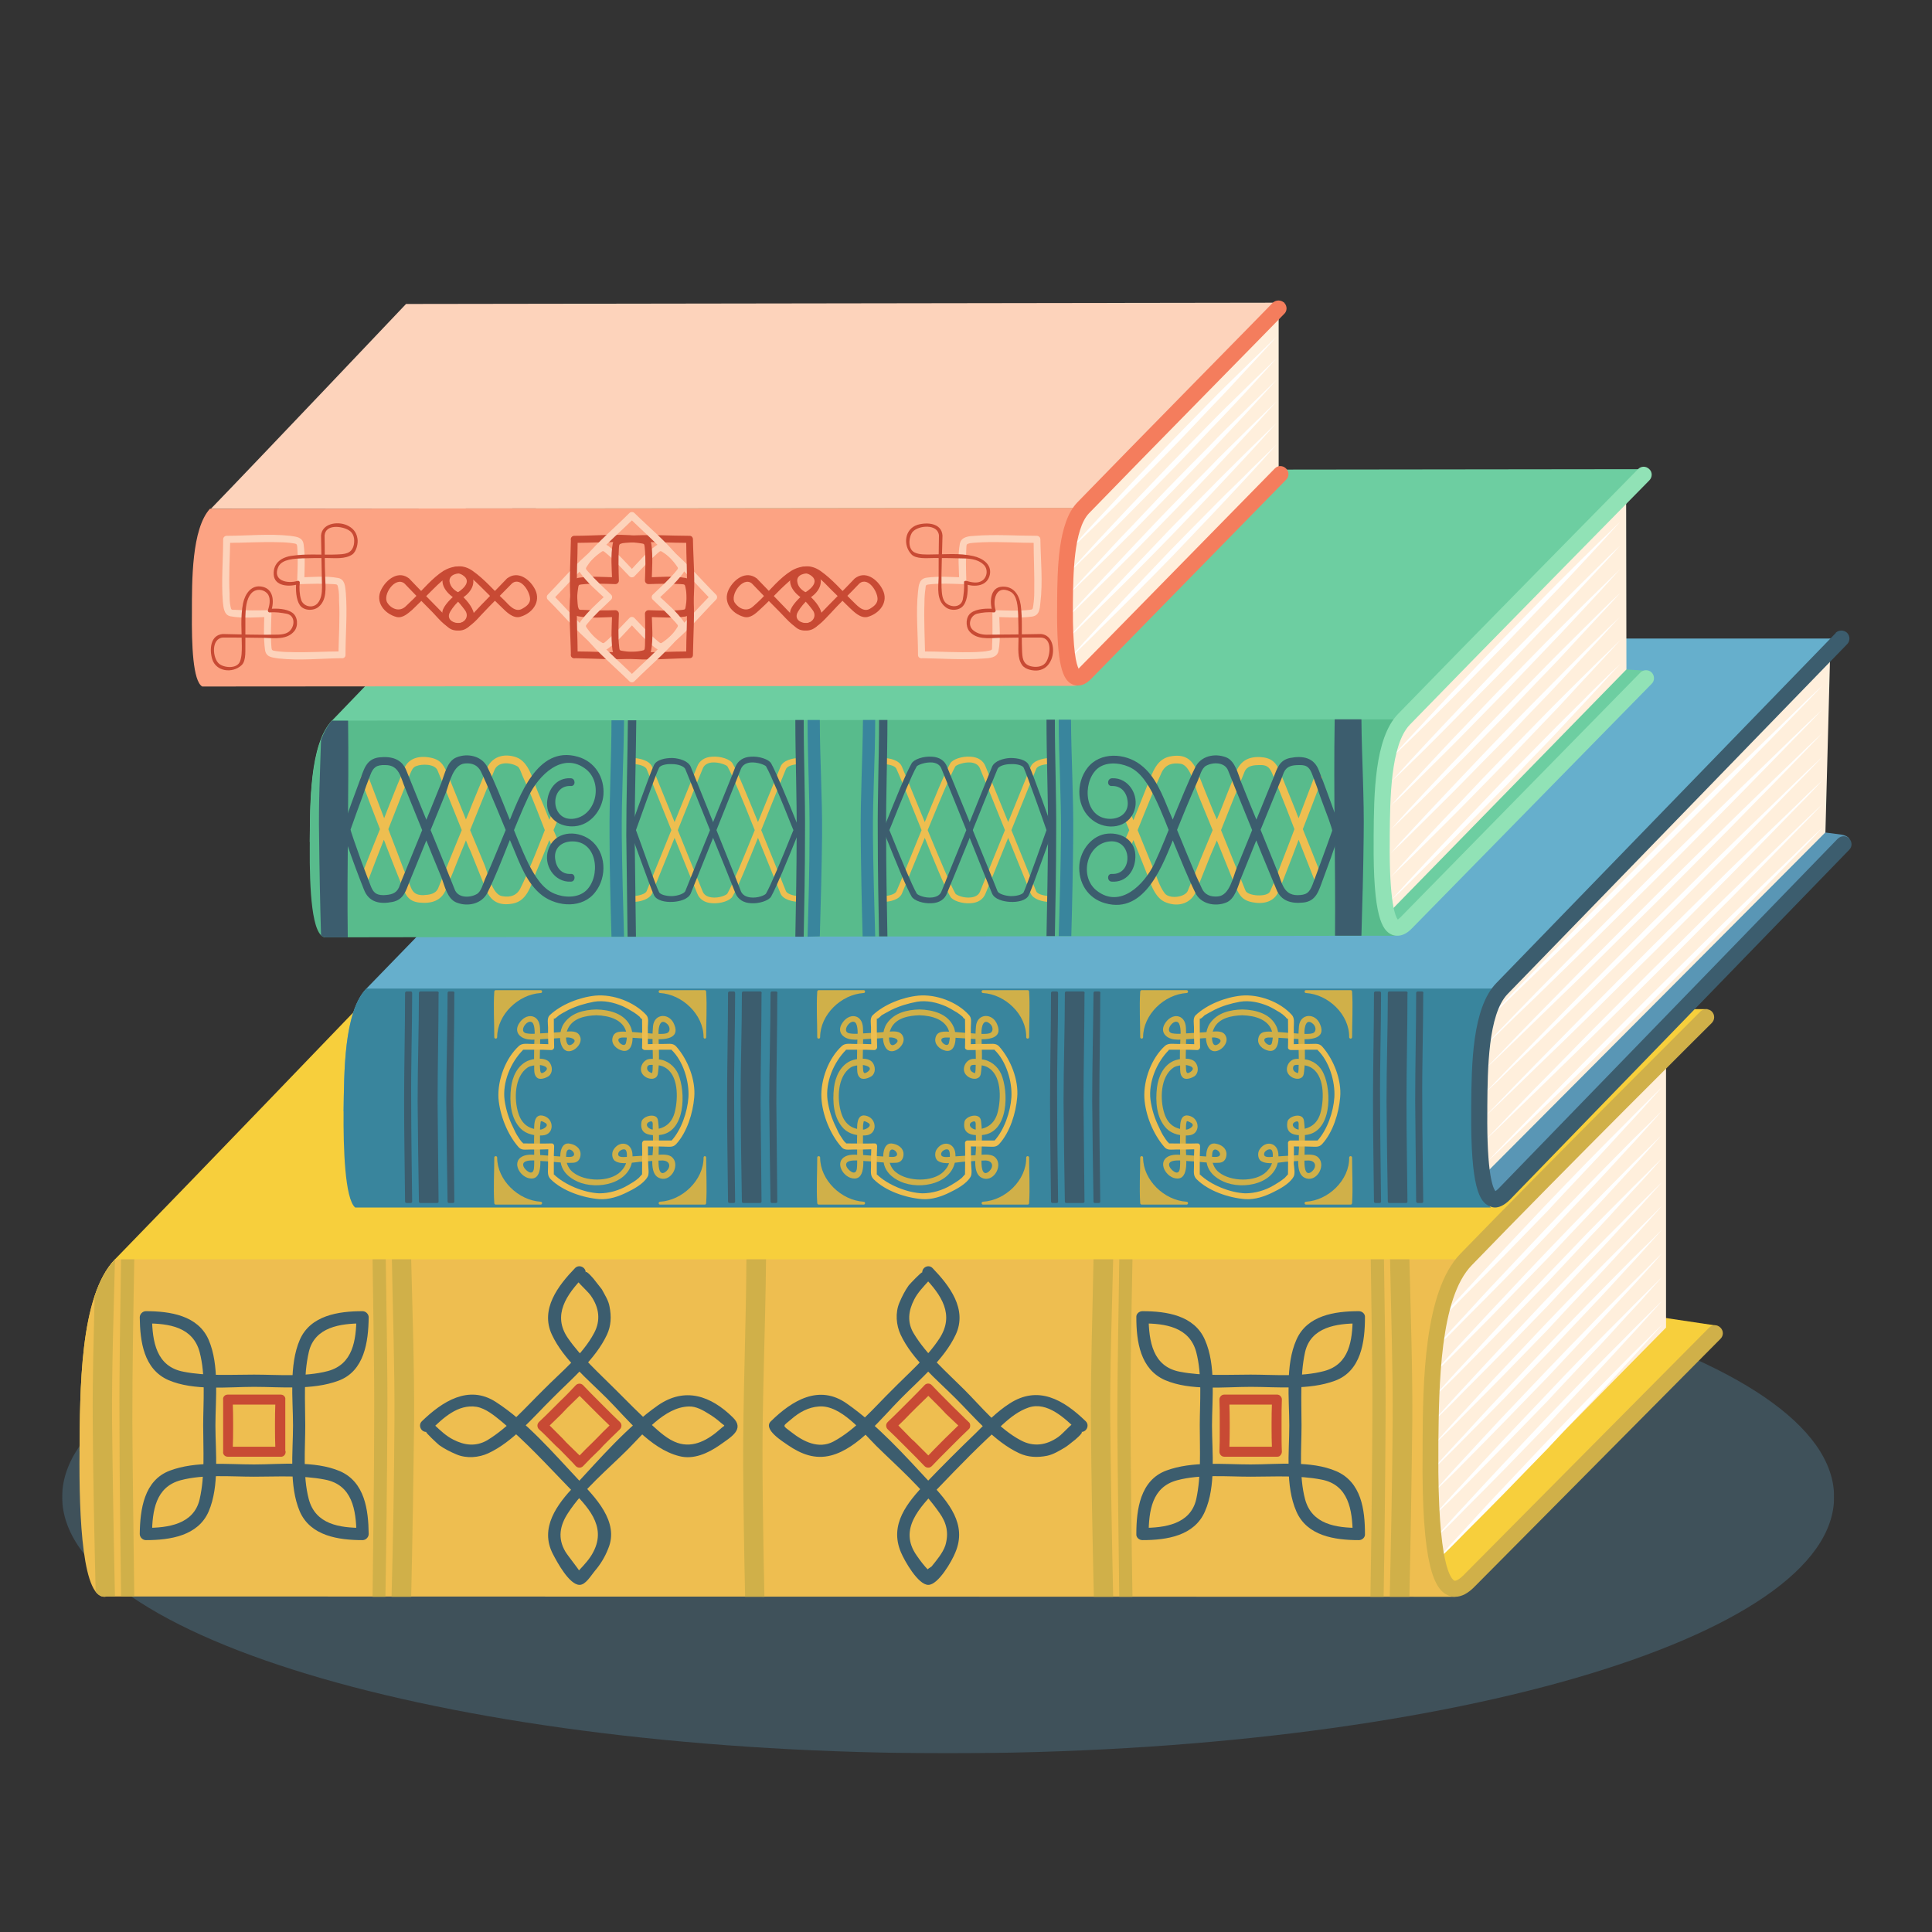 <svg version="1.2" xmlns="http://www.w3.org/2000/svg" viewBox="0 0 600 600" width="600" height="600">
    <rect x="0" y="0" width="600" height="600" fill="#333333" stroke="none"/>
    <defs>
        <clipPath clipPathUnits="userSpaceOnUse" id="cp1">
            <path d="m-32.95-32.95h665.56v665.56h-665.56z" />
        </clipPath>
        <clipPath clipPathUnits="userSpaceOnUse" id="cp2">
            <path d="m19.26 385.27h550.35v159.23h-550.35z" />
        </clipPath>
        <clipPath clipPathUnits="userSpaceOnUse" id="cp3">
            <path d="m-32.95-32.95h665.56v665.56h-665.56z" />
        </clipPath>
    </defs>
    <style>
        .s0 {
            fill: #5996b5
        }

        .s1 {
            fill: #f7cf3c
        }

        .s2 {
            fill: #ffefdc
        }

        .s3 {
            fill: #ffffff
        }

        .s4 {
            fill: #eebe50
        }

        .s5 {
            fill: #d0b049
        }

        .s6 {
            fill: #3c5d6e
        }

        .s7 {
            fill: #c84a34
        }

        .s8 {
            fill: #66afcc
        }

        .s9 {
            fill: #39859d
        }

        .s10 {
            fill: #6dcea1
        }

        .s11 {
            fill: #58bb8c
        }

        .s12 {
            fill: #91e2b6
        }

        .s13 {
            fill: #fdd3bb
        }

        .s14 {
            fill: #fca383
        }

        .s15 {
            fill: #f47d5d
        }
    </style>
    <g id="g8">
        <g id="g12">
            <g id="Clip-Path: g14" clip-path="url(#cp1)">
                <g id="g34">
                    <g id="Clip-Path: g32" clip-path="url(#cp2)">
                        <g id="g32" style="opacity: .3">
                            <g id="g30">
                                <path id="path28" class="s0"
                                    d="m294.4 544.5c-152.1 0-275.1-35.6-275.1-79.6 0-44 123-79.6 275.1-79.6 152.2 0 275.2 35.6 275.2 79.6 0 44-123 79.6-275.2 79.6z" />
                            </g>
                        </g>
                    </g>
                </g>

            </g>
        </g>
        <g id="g36">
            <path id="path38" class="s1" d="m532.6 411.6l-37.5-5.6-70.3 57.7 6.7 26.7 20.4 5.5 15.8-16z" />
        </g>
        <g id="g40">
            <path id="path42" class="s2" d="m517.4 326.3v86l-75.7 76.8-14.2-84.5 32.9-43.7z" />
        </g>
        <g id="g44">
            <g id="Clip-Path: g46" clip-path="url(#cp3)">
                <g id="g46">
                    <g id="g52">
                        <path id="path54" class="s3"
                            d="m443.9 420.6c0 0 1.1-1.2 3-3.3 1.9-2.2 4.6-5.2 8-8.8 3.3-3.6 7.2-7.9 11.4-12.3 4.2-4.5 8.7-9.2 13.2-14 4.5-4.7 9-9.4 13.3-13.8 4.3-4.4 8.3-8.5 11.8-12 3.4-3.5 6.4-6.3 8.4-8.3 2-2 3.2-3.2 3.2-3.2 0 0-1.1 1.3-3 3.4-1.9 2.1-4.6 5.2-8 8.8-3.3 3.6-7.1 7.8-11.4 12.3-4.2 4.4-8.7 9.2-13.1 13.9-4.6 4.8-9.1 9.5-13.4 13.9-4.3 4.4-8.3 8.4-11.8 11.9-3.4 3.5-6.3 6.4-8.4 8.4-2 2-3.2 3.1-3.2 3.1z" />
                    </g>
                    <g id="g56">
                        <path id="path58" class="s3"
                            d="m443.9 413.2c0 0 1.1-1.2 3-3.3 1.9-2.1 4.6-5.2 8-8.8 3.3-3.6 7.2-7.8 11.4-12.3 4.2-4.5 8.7-9.2 13.2-14 4.5-4.7 9-9.4 13.3-13.8 4.3-4.4 8.3-8.4 11.8-11.9 3.4-3.5 6.4-6.4 8.4-8.4 2-2 3.2-3.1 3.2-3.1 0 0-1.1 1.2-3 3.3-1.9 2.1-4.6 5.2-8 8.8-3.3 3.6-7.1 7.8-11.4 12.3-4.2 4.5-8.7 9.2-13.1 14-4.6 4.7-9.1 9.4-13.4 13.8-4.3 4.4-8.3 8.4-11.8 11.9-3.4 3.5-6.3 6.4-8.4 8.4-2 2-3.2 3.1-3.2 3.1z" />
                    </g>
                    <g id="g60">
                        <path id="path62" class="s3"
                            d="m443.9 428c0 0 1.1-1.2 3-3.4 1.9-2.1 4.6-5.2 8-8.8 3.3-3.5 7.2-7.8 11.4-12.2 4.2-4.5 8.7-9.3 13.2-14 4.5-4.7 9-9.4 13.3-13.8 4.3-4.4 8.3-8.5 11.8-12 3.4-3.5 6.4-6.3 8.4-8.3 2-2 3.2-3.2 3.2-3.2 0 0-1.1 1.2-3 3.4-1.9 2.1-4.6 5.2-8 8.8-3.3 3.6-7.1 7.8-11.4 12.3-4.2 4.4-8.7 9.2-13.1 13.9-4.6 4.7-9.1 9.4-13.4 13.8-4.3 4.5-8.3 8.5-11.8 12-3.4 3.5-6.3 6.3-8.4 8.4-2 2-3.2 3.1-3.2 3.1z" />
                    </g>
                    <g id="g64">
                        <path id="path66" class="s3"
                            d="m443.9 435.4c0 0 1.1-1.2 3-3.4 1.9-2.1 4.6-5.2 8-8.8 3.3-3.6 7.2-7.8 11.4-12.3 4.2-4.4 8.7-9.2 13.2-13.9 4.5-4.7 9-9.4 13.3-13.9 4.3-4.4 8.3-8.4 11.8-11.9 3.4-3.5 6.4-6.3 8.4-8.4 2-2 3.2-3.1 3.2-3.1 0 0-1.1 1.2-3 3.4-1.9 2.1-4.6 5.1-8 8.7-3.3 3.6-7.1 7.9-11.4 12.3-4.2 4.5-8.7 9.3-13.1 14-4.6 4.7-9.1 9.4-13.4 13.8-4.3 4.4-8.3 8.5-11.8 12-3.4 3.5-6.3 6.3-8.4 8.3-2 2-3.2 3.2-3.2 3.2z" />
                    </g>
                    <g id="g68">
                        <path id="path70" class="s3"
                            d="m443.9 442.7c0 0 1.1-1.2 3-3.3 1.9-2.1 4.6-5.2 8-8.8 3.3-3.6 7.2-7.8 11.4-12.3 4.2-4.4 8.7-9.2 13.2-14 4.5-4.7 9-9.4 13.3-13.8 4.3-4.4 8.3-8.4 11.8-11.9 3.4-3.5 6.4-6.4 8.4-8.4 2-2 3.2-3.1 3.2-3.1 0 0-1.1 1.2-3 3.3-1.9 2.2-4.6 5.2-8 8.8-3.3 3.6-7.1 7.9-11.4 12.3-4.2 4.5-8.7 9.2-13.1 14-4.6 4.7-9.1 9.4-13.4 13.8-4.3 4.4-8.3 8.4-11.8 11.9-3.4 3.5-6.3 6.4-8.4 8.4-2 2-3.2 3.1-3.2 3.1z" />
                    </g>
                    <g id="g72">
                        <path id="path74" class="s3"
                            d="m443.9 450.1c0 0 1.1-1.2 3-3.3 1.9-2.1 4.6-5.2 8-8.8 3.3-3.6 7.2-7.9 11.4-12.3 4.2-4.5 8.7-9.2 13.2-14 4.5-4.7 9-9.4 13.3-13.8 4.3-4.4 8.3-8.4 11.8-11.9 3.4-3.5 6.4-6.4 8.4-8.4 2-2 3.2-3.2 3.2-3.2 0 0-1.1 1.3-3 3.4-1.9 2.1-4.6 5.2-8 8.8-3.3 3.6-7.1 7.8-11.4 12.3-4.2 4.4-8.7 9.2-13.1 14-4.6 4.7-9.1 9.4-13.4 13.8-4.3 4.4-8.3 8.4-11.8 11.9-3.4 3.5-6.3 6.4-8.4 8.4-2 2-3.2 3.1-3.2 3.1z" />
                    </g>
                    <g id="g76">
                        <path id="path78" class="s3"
                            d="m443.9 457.5c0 0 1.1-1.2 3-3.4 1.9-2.1 4.6-5.1 8-8.7 3.3-3.6 7.2-7.9 11.4-12.3 4.2-4.5 8.7-9.2 13.2-14 4.5-4.7 9-9.4 13.3-13.8 4.3-4.4 8.3-8.5 11.8-12 3.4-3.5 6.4-6.3 8.4-8.3 2-2 3.2-3.2 3.2-3.2 0 0-1.1 1.3-3 3.4-1.9 2.1-4.6 5.2-8 8.8-3.3 3.6-7.1 7.8-11.4 12.3-4.2 4.4-8.7 9.2-13.1 13.9-4.6 4.7-9.1 9.4-13.4 13.9-4.3 4.4-8.3 8.4-11.8 11.9-3.4 3.5-6.3 6.3-8.4 8.4-2 2-3.2 3.1-3.2 3.1z" />
                    </g>
                    <g id="g80">
                        <path id="path82" class="s3"
                            d="m443.9 464.9c0 0 1.1-1.2 3-3.4 1.9-2.1 4.6-5.2 8-8.8 3.3-3.6 7.2-7.8 11.4-12.3 4.2-4.4 8.7-9.2 13.2-13.9 4.5-4.7 9-9.4 13.3-13.8 4.3-4.5 8.3-8.5 11.8-12 3.4-3.5 6.4-6.3 8.4-8.4 2-2 3.2-3.1 3.2-3.1 0 0-1.1 1.2-3 3.4-1.9 2.1-4.6 5.2-8 8.8-3.3 3.5-7.1 7.8-11.4 12.2-4.2 4.5-8.7 9.3-13.1 14-4.6 4.7-9.1 9.4-13.4 13.8-4.3 4.4-8.3 8.5-11.8 12-3.4 3.5-6.3 6.3-8.4 8.3-2 2-3.2 3.2-3.2 3.2z" />
                    </g>
                    <g id="g84">
                        <path id="path86" class="s3"
                            d="m443.9 472.3c0 0 1.1-1.3 3-3.4 1.9-2.1 4.6-5.2 8-8.8 3.3-3.6 7.2-7.8 11.4-12.3 4.2-4.4 8.7-9.2 13.2-13.9 4.5-4.8 9-9.5 13.3-13.9 4.3-4.4 8.3-8.4 11.8-11.9 3.4-3.5 6.4-6.4 8.4-8.4 2-2 3.2-3.1 3.2-3.1 0 0-1.1 1.2-3 3.3-1.9 2.2-4.6 5.2-8 8.8-3.3 3.6-7.1 7.9-11.4 12.3-4.2 4.5-8.7 9.2-13.1 14-4.6 4.7-9.1 9.4-13.4 13.8-4.3 4.4-8.3 8.5-11.8 12-3.4 3.5-6.3 6.3-8.4 8.3-2 2-3.2 3.2-3.2 3.2z" />
                    </g>
                    <g id="g88">
                        <path id="path90" class="s3"
                            d="m443.9 479.6c0 0 1.1-1.2 3-3.3 1.9-2.1 4.6-5.2 8-8.8 3.3-3.6 7.2-7.8 11.4-12.3 4.2-4.5 8.7-9.2 13.2-14 4.5-4.7 9-9.4 13.3-13.8 4.3-4.4 8.3-8.4 11.8-11.9 3.4-3.5 6.4-6.4 8.4-8.4 2-2 3.2-3.1 3.2-3.1 0 0-1.1 1.2-3 3.3-1.9 2.1-4.6 5.2-8 8.8-3.3 3.6-7.1 7.8-11.4 12.3-4.2 4.5-8.7 9.2-13.1 14-4.6 4.7-9.1 9.4-13.4 13.8-4.3 4.4-8.3 8.4-11.8 11.9-3.4 3.5-6.3 6.4-8.4 8.4-2 2-3.2 3.1-3.2 3.1z" />
                    </g>
                    <g id="g92">
                        <path id="path94" class="s3"
                            d="m443.9 487c0 0 1.1-1.2 3-3.3 1.9-2.2 4.6-5.2 8-8.8 3.3-3.6 7.2-7.9 11.4-12.3 4.2-4.5 8.7-9.2 13.2-14 4.5-4.7 9-9.4 13.3-13.8 4.3-4.4 8.3-8.5 11.8-12 3.4-3.5 6.4-6.3 8.4-8.3 2-2 3.2-3.2 3.2-3.2 0 0-1.1 1.3-3 3.4-1.9 2.1-4.6 5.2-8 8.8-3.3 3.6-7.1 7.8-11.4 12.3-4.2 4.4-8.7 9.2-13.1 14-4.6 4.7-9.1 9.4-13.4 13.8-4.3 4.4-8.3 8.4-11.8 11.9-3.4 3.5-6.3 6.4-8.4 8.4-2 2-3.2 3.1-3.2 3.1z" />
                    </g>
                    <g id="g96">
                        <path id="path98" class="s1"
                            d="m110.7 313.4c0 0-45.7 47.6-75 77.7-11.1 11.5-10.8 41.1-11 59.6h419.5c0.2-18.5-0.1-48.1 11.1-59.6 29.2-30.1 75-77.7 75-77.7z" />
                    </g>
                    <g id="g100">
                        <path id="path102" class="s4"
                            d="m33.1 495.8c-7.5 1.8-8.6-24.4-8.4-45.1 0.2-18.5-0.1-48.1 11-59.6h419.6c-11.2 11.5-10.9 41.1-11.1 59.6-0.2 20 0.9 45.2 7.7 45.2z" />
                    </g>
                    <g id="g104">
                        <path id="path106" class="s5"
                            d="m451.9 495.9q-1.1 0-2.1-0.4c-4.2-1.8-8.4-8.5-8-44.8v-2.5c0.1-18.8 0.4-47.1 11.7-58.8 28.9-29.8 74.2-74.8 74.6-75.3 1-0.9 2.6-0.9 3.5 0 1 1 1 2.6 0 3.6-0.4 0.4-45.7 45.4-74.5 75.2-10 10.2-10.2 37.4-10.4 55.3v2.5c-0.3 36.1 4.1 39.8 5 40.2 0.4 0.1 1.4-0.3 2.8-1.7l76.3-76.9c1-1 2.5-1 3.5 0 1 1 1 2.5 0 3.5l-76.3 76.9q-3.1 3.2-6.1 3.2z" />
                    </g>
                    <g id="g108">
                        <path id="path110" class="s6"
                            d="m78.9 430.7c8.5 0 18.1 1.1 26.2-1.9 8.1-3 9.3-12.1 9.4-19.7 0-1-0.9-1.9-1.9-1.9-7.5 0-16.2 1.3-19.5 8.9-3.4 7.9-2.1 18.3-2.1 26.6 0 8.4-1.3 18.7 2.1 26.7 3.3 7.6 12 8.9 19.5 8.9 1 0 1.9-0.9 1.9-1.9-0.1-7.5-1.2-16.1-8.9-19.5-8-3.4-18.3-2.1-26.7-2.1-8.4 0-18.1-1.1-26.1 1.9-8.1 3-9.3 12.1-9.4 19.7 0 1 0.9 1.9 1.9 1.9 7.5 0 16.2-1.3 19.5-8.9 3.4-7.9 2.1-18.3 2.1-26.7 0-8.3 1.3-18.7-2.1-26.6-3.3-7.6-12-8.9-19.5-8.9-1 0-1.9 0.9-1.9 1.9 0.1 7.5 1.2 16.1 8.9 19.5 7.9 3.4 18.3 2.1 26.6 2.1 2.5 0 2.5-3.8 0-3.8-7.2 0-14.8 0.5-21.9-0.9-8.5-1.6-9.7-9.4-9.8-16.9q-0.9 1-1.9 1.9c7.2 0 14.6 1.1 16.7 8.9 1.9 7.2 1.1 15.5 1.1 22.8 0 7.6 0.6 15.5-1.1 22.9-1.8 7.8-9.8 8.9-16.7 8.9q1 0.9 1.9 1.9c0.1-7.2 1.1-14.6 8.9-16.7 7.2-1.9 15.5-1.1 22.8-1.1 7.3 0 14.8-0.5 22 0.9 8.5 1.6 9.7 9.4 9.8 16.9q0.9-1 1.9-1.9c-7.2 0-14.6-1.1-16.7-8.9-1.9-7.2-1.1-15.5-1.1-22.9 0-7.5-0.6-15.4 1.1-22.8 1.8-7.8 9.8-8.9 16.7-8.9q-1-0.9-1.9-1.9c-0.1 7.2-1.1 14.6-8.9 16.7-7.2 1.9-15.5 1.1-22.9 1.1-2.4 0-2.4 3.8 0 3.8z" />
                    </g>
                    <g id="g112">
                        <path id="path114" fill-rule="evenodd" class="s7"
                            d="m70.8 452.4c-0.4 0-0.8-0.1-1.1-0.4-0.3-0.3-0.5-0.7-0.4-1.2 0-1.9 0-4.3 0-7.1v-1.9c0-2.8 0-5.2 0-7.1-0.1-0.5 0.1-0.9 0.4-1.2 0.3-0.3 0.7-0.4 1.2-0.4q2.7 0 6.2 0h3.7q3.5 0 6.2 0c0.5 0 0.9 0.1 1.2 0.4 0.3 0.3 0.5 0.7 0.4 1.2 0 2 0 4.4 0 7.1v1.9c0 2.6 0 4.9 0 6.8q0.1 0.2 0.1 0.4c0 0.9-0.7 1.6-1.6 1.5h-0.1c-1.7 0-3.8 0-6 0h-4.1c-2.2 0-4.3 0-6 0zm10.2-3.1c1.6 0 3.1 0 4.5 0q-0.1-2.5-0.1-5.6v-1.9q0-3.1 0.1-5.6-2.2 0-4.8 0h-3.6q-2.6 0-4.8 0 0.1 2.5 0.1 5.6v1.9q0 3.1-0.1 5.6c1.4 0 3 0 4.5 0z" />
                    </g>
                    <g id="g116">
                        <path id="path118" class="s6"
                            d="m188.5 434.3c6.2 6.2 13.3 15.6 22.4 17.9 4.5 1.2 9-0.9 12.6-3.4 3.5-2.5 7.9-4.9 4.1-8.6-6.9-6.8-14.9-9.5-23.2-3.8-9.7 6.8-18 16.5-26 25.1-5.4 5.7-10.9 13-6.7 21.1 1.3 2.5 5.1 9.6 8.3 9.6 1.9 0 3.6-3 4.7-4.3 1.8-2.1 3.2-4.4 4.2-7 3.5-8.3-4.1-16-9.3-21.4-7.8-8.3-16-17.9-25.6-24.1-8.5-5.5-16.7-0.1-23 6-1.2 1.2-0.3 3.3 1.4 3.3-0.5 0 3.5 3.7 4 4.1 1.7 1.2 3.5 2.1 5.4 2.9 3.1 1.3 6.9 1 9.9-0.4 7.7-3.6 13.8-11.1 19.8-17 5.9-6 13.4-12.1 17-19.8 1.3-2.8 1.4-5.7 0.8-8.7-0.3-1.9-1.5-3.7-2.4-5.4-0.7-0.9-1.5-1.9-2.2-2.8 0-0.1-2.8-3.4-2.8-2.4 0-1.7-2.1-2.6-3.3-1.4-5.3 5.5-10.9 12.8-7.2 20.7 3.6 7.7 11.1 13.8 17.1 19.8 1.7 1.7 4.4-1 2.7-2.7-5.1-5.1-10.7-10.1-14.8-16-5-7.2-0.4-13.6 4.9-19.1q-1.6-0.6-3.3-1.3c0 2.2 4.3 5.4 5.5 7.2 2.6 3.7 3.1 7.7 1 11.6-3.6 6.8-10.4 12.2-15.7 17.6-5.5 5.4-10.9 11.7-17.5 15.7-3.5 2-7 1.6-10.5-0.2-2.2-1.1-4-2.8-5.8-4.5-0.7-0.7-1.4-1.8-2.6-1.8q0.7 1.7 1.4 3.3c3.8-3.7 8.4-8.1 14.2-7.2 2.9 0.5 5.6 2.8 7.7 4.5 7.6 6.3 14.4 13.8 21.2 20.8 5.4 5.5 11.6 11.6 7.4 19.7-1.1 2.2-2.8 4-4.5 5.8 0.1-0.1-3.7-4.9-4.2-5.8-2.5-4.2-1.7-8.2 0.8-12 4.8-7.4 12.4-13.6 18.6-19.8 4.9-4.9 11.3-13.1 18.9-13.3 2.3-0.1 4.5 1.2 6.4 2.4q1.8 1.1 3.4 2.5c1.7 1.5 1.6 0.6 0 2.1-3.7 3.3-8.3 6-13.3 4.3-3-1-5.7-3.5-8-5.6-3.9-3.5-7.6-7.3-11.2-10.9-1.8-1.8-4.5 0.9-2.7 2.7z" />
                    </g>
                    <g id="g120">
                        <path id="path122" fill-rule="evenodd" class="s7"
                            d="m180 455.8c-0.5 0-0.9-0.2-1.2-0.5-1.3-1.5-3.1-3.2-5-5.2l-1.3-1.2c-2-2-3.6-3.7-5.1-5-0.3-0.3-0.5-0.7-0.5-1.2 0-0.4 0.2-0.8 0.5-1.1 1.4-1.3 3-2.9 4.8-4.7l1.7-1.7c2-1.9 3.6-3.6 4.9-5 0.3-0.3 0.7-0.5 1.2-0.5 0.4 0 0.8 0.2 1.1 0.5 1.3 1.4 3 3.1 4.9 5l1.5 1.5c1.9 1.9 3.6 3.6 5 4.9 0.3 0.3 0.5 0.7 0.5 1.1 0 0.5-0.2 0.9-0.5 1.2-1.5 1.4-3.2 3.1-5.2 5.1l-0.9 1c-2.1 2-3.9 3.8-5.3 5.3-0.3 0.3-0.7 0.5-1.1 0.5zm-9.3-13.1q1.8 1.8 4 4l1.2 1.3q2.3 2.2 4.1 4 1.8-1.9 4.2-4.2l0.9-0.9q2.3-2.4 4.2-4.2-1.8-1.7-3.9-3.8l-1.6-1.6q-2.1-2.1-3.8-3.8-1.7 1.7-3.9 3.8l-1.7 1.8q-2.1 2-3.7 3.6z" />
                    </g>
                    <g id="g124">
                        <path id="path126" class="s6"
                            d="m388.4 426.9c-7.2 0-14.8 0.5-22-0.9-8.4-1.6-9.6-9.4-9.7-16.9q-1 1-1.9 1.9c7.1 0 14.6 1.1 16.7 8.9 1.9 7.2 1.1 15.5 1.1 22.8 0 7.6 0.5 15.5-1.1 22.9-1.8 7.8-9.8 8.9-16.7 8.9q0.9 0.9 1.9 1.9c0.1-7.2 1-14.6 8.9-16.7 7.2-1.9 15.4-1.1 22.8-1.1 7.3 0 14.8-0.5 22 0.9 8.4 1.6 9.6 9.4 9.7 16.9q1-1 1.9-1.9c-7.1 0-14.6-1.1-16.7-8.9-1.9-7.2-1.1-15.5-1.1-22.9 0-7.5-0.5-15.4 1.1-22.8 1.8-7.8 9.8-8.9 16.7-8.9q-0.9-0.9-1.9-1.9c-0.1 7.2-1 14.6-8.9 16.7-7.2 1.9-15.4 1.1-22.8 1.1-2.5 0-2.5 3.8 0 3.8 8.4 0 18.1 1.1 26.2-1.9 8.1-3 9.3-12.1 9.3-19.7 0.1-1-0.8-1.9-1.9-1.9-7.5 0-16.1 1.3-19.4 8.9-3.5 7.9-2.2 18.3-2.2 26.6 0 8.4-1.3 18.7 2.2 26.7 3.3 7.6 11.9 8.9 19.4 8.9 1.1 0 2-0.9 1.9-1.9 0-7.5-1.1-16.1-8.9-19.5-7.9-3.4-18.2-2.1-26.6-2.1-8.4 0-18.1-1.1-26.2 1.9-8.1 3-9.3 12.1-9.3 19.7-0.1 1 0.8 1.9 1.9 1.9 7.5 0 16.1-1.3 19.4-8.9 3.5-7.9 2.2-18.3 2.2-26.7 0-8.3 1.3-18.7-2.2-26.6-3.3-7.6-11.9-8.9-19.4-8.9-1.1 0-2 0.9-1.9 1.9 0 7.5 1.2 16.1 8.9 19.5 7.9 3.4 18.2 2.1 26.6 2.1 2.5 0 2.5-3.8 0-3.8z" />
                    </g>
                    <g id="g128">
                        <path id="path130" fill-rule="evenodd" class="s7"
                            d="m396.6 452.4h-0.1c-1.8 0-3.8 0-6 0h-4.2c-2.1 0-4.2 0-6 0-0.4 0-0.8-0.1-1.1-0.4-0.3-0.3-0.5-0.7-0.5-1.2 0.1-1.9 0.1-4.3 0.1-7.1v-1.9c0-2.8 0-5.2-0.1-7.2 0-0.4 0.2-0.8 0.5-1.1 0.3-0.3 0.7-0.4 1.1-0.4 1.8 0 3.9 0 6.3 0h3.6c2.4 0 4.5 0 6.3 0 0.4 0 0.8 0.1 1.1 0.4 0.3 0.3 0.5 0.7 0.5 1.1-0.1 2-0.1 4.4-0.1 7.2v1.9c0 2.8 0 5.2 0.1 7.1 0 0.5-0.2 0.9-0.5 1.2-0.2 0.3-0.6 0.4-1 0.4zm-14.8-16.2q0.1 2.5 0.1 5.6v1.9q0 3.1-0.1 5.6c1.4 0 3 0 4.5 0h4.2c1.6 0 3.1 0 4.5 0q-0.1-2.5-0.1-5.6v-1.9q0-3.1 0.1-5.6-2.2 0-4.8 0h-3.6q-2.6 0-4.8 0z" />
                    </g>
                    <g id="g132">
                        <path id="path134" class="s6"
                            d="m277.1 431.6c-5.6 5.5-11.2 12.3-18.3 16.1-4.6 2.4-9.3 0-13-2.9-3-2.3-2.8-1.7 0-4.1 2.4-2.1 5.3-3.7 8.5-3.9 6.8-0.6 13.6 8 17.8 12.2 6.7 6.6 14.3 13.1 19.7 20.9 2.2 3.1 2.9 6.2 1.8 10-0.8 2.4-2.7 4.6-4.3 6.6q-2.1 1.3-0.9 1.2c-1.4-1.4-2.6-3-3.7-4.6-5.8-8.2 1-15 6.6-20.9 6.5-6.8 13.2-13.7 20.3-20 2.3-2.1 4.9-4.1 7.9-5.1 5.8-1.9 11.2 3.4 15 7q0.6-1.6 1.3-3.3c-2.2 0-5.4 4.3-7.2 5.5-3.7 2.6-7.7 3.1-11.6 1-6.8-3.6-12.2-10.4-17.5-15.7-5.5-5.5-11.8-10.9-15.8-17.6-2-3.4-1.6-6.9 0.2-10.4 1.1-2.2 2.9-4 4.5-5.8 0.7-0.8 1.8-1.5 1.8-2.6q-1.7 0.7-3.3 1.3c5.5 5.7 9.6 11.8 4.9 19.1-3.9 6-9.7 10.9-14.7 16-1.8 1.7 0.9 4.4 2.7 2.7 5.9-6 13.4-12.1 17-19.8 3.7-7.9-1.9-15.2-7.2-20.7-1.2-1.2-3.2-0.3-3.2 1.4 0-0.5-3.8 3.5-4.2 4-1.2 1.7-2.1 3.5-2.9 5.4-1.3 3.1-1 6.9 0.4 9.9 3.6 7.7 11.1 13.8 17.1 19.8 5.9 5.9 12 13.4 19.7 17 2.8 1.3 5.7 1.4 8.7 0.8 1.9-0.4 3.7-1.5 5.4-2.5 1-0.6 1.9-1.4 2.8-2.1 0.1 0 3.4-2.8 2.4-2.8 1.7 0 2.6-2.1 1.4-3.3-6.9-6.7-14.8-11.3-23.7-5.5-3.9 2.5-7.3 6-10.6 9.3-5.2 5-10.3 10.1-15.3 15.3-5.8 6.1-11.5 12.9-7.8 21.6 1.1 2.6 5.3 10.1 8.5 10.1 3.1 0 7.4-7.5 8.4-10.1 3.7-8.7-2.1-15.5-7.8-21.6-7.9-8.5-16.3-17.9-25.9-24.6-8.6-6.1-17-1-23.6 5.5-2.6 2.5 3.9 6.4 5.3 7.4 4.1 2.8 8.4 4.5 13.4 3.2 8.5-2.2 15.8-11.8 21.7-17.7 1.7-1.8-1-4.5-2.7-2.7z" />
                    </g>
                    <g id="g136">
                        <path id="path138" fill-rule="evenodd" class="s7"
                            d="m288.3 455.8c-0.5 0-0.9-0.2-1.2-0.5-1.4-1.5-3.2-3.3-5.3-5.4l-0.9-0.9c-2-2-3.7-3.7-5.2-5.1-0.3-0.3-0.5-0.7-0.5-1.2 0-0.4 0.2-0.8 0.5-1.1 1.4-1.3 3.1-3 5-4.9l1.6-1.6c1.9-1.9 3.5-3.5 4.8-4.9 0.6-0.7 1.7-0.7 2.3 0 1.3 1.4 3 3.1 4.9 5l1.7 1.7c1.9 1.8 3.4 3.4 4.8 4.7 0.4 0.3 0.5 0.7 0.5 1.1 0 0.5-0.1 0.9-0.5 1.2-1.4 1.3-3.1 3-5.1 5l-1.2 1.2c-2 2-3.7 3.7-5.1 5.2-0.3 0.3-0.7 0.5-1.1 0.5zm-9.3-13.1q1.8 1.8 4.1 4.2l0.9 0.8q2.4 2.4 4.3 4.3 1.7-1.8 4-4.1l1.2-1.2q2.3-2.2 4.1-4-1.7-1.6-3.8-3.6l-1.7-1.8q-2.1-2.1-3.8-3.8-1.7 1.7-3.9 3.8l-1.6 1.6q-2.1 2.2-3.8 3.8z" />
                    </g>
                    <g id="g140">
                        <path id="path142" class="s5"
                            d="m41.7 391.1h-4.1c-0.2 16.7-0.6 33.5-0.5 50.2 0 18.2 0.3 36.4 0.5 54.5h4.1c-0.2-18.1-0.5-36.3-0.6-54.5 0-16.7 0.3-33.5 0.6-50.2z" />
                    </g>
                    <g id="g144">
                        <path id="path146" class="s5"
                            d="m35.7 391.2c-2.7 2.8-4.8 6.7-6.3 11.3-0.3 12.9-0.7 25.9-0.6 38.8 0.1 17.7 0.5 35.3 0.9 53 0.9 1.2 2 1.8 3.4 1.5h2.6c-0.4-18.1-0.7-36.3-0.9-54.5-0.1-16.7 0.5-33.4 0.9-50.1z" />
                    </g>
                    <g id="g148">
                        <path id="path150" class="s5"
                            d="m119.8 391.1h-4.1c0.2 16.7 0.6 33.5 0.5 50.2 0 18.2-0.3 36.4-0.5 54.6h4c0.3-18.2 0.5-36.4 0.6-54.6 0.1-16.7-0.3-33.5-0.5-50.2z" />
                    </g>
                    <g id="g152">
                        <path id="path154" class="s5"
                            d="m127.7 391.1h-6c0.3 16.8 0.9 33.5 0.8 50.2-0.1 18.2-0.4 36.4-0.9 54.6h6.1c0.4-18.2 0.7-36.4 0.9-54.6 0.1-16.7-0.5-33.4-0.9-50.2z" />
                    </g>
                    <g id="g156">
                        <path id="path158" class="s5"
                            d="m429.8 391.1h-4.1c0.2 16.7 0.6 33.5 0.5 50.2-0.1 18.2-0.3 36.4-0.6 54.6h4.1c0.3-18.2 0.5-36.4 0.6-54.6 0.1-16.7-0.3-33.5-0.5-50.2z" />
                    </g>
                    <g id="g160">
                        <path id="path162" class="s5"
                            d="m437.7 391.1h-6c0.3 16.8 0.9 33.5 0.8 50.2-0.1 18.2-0.5 36.4-0.9 54.6h6.1c0.4-18.2 0.7-36.4 0.9-54.6 0.1-16.7-0.5-33.4-0.9-50.2z" />
                    </g>
                    <g id="g164">
                        <path id="path166" class="s5"
                            d="m351.7 391.1h-4.1c-0.2 16.7-0.6 33.5-0.6 50.2 0.1 18.2 0.4 36.4 0.6 54.6h4.1c-0.3-18.2-0.5-36.4-0.6-54.6-0.1-16.7 0.3-33.5 0.6-50.2z" />
                    </g>
                    <g id="g168">
                        <path id="path170" class="s5"
                            d="m345.7 391.1h-6.1c-0.3 16.8-0.9 33.5-0.8 50.2 0.1 18.2 0.5 36.4 0.9 54.6h6c-0.4-18.2-0.7-36.4-0.9-54.6-0.1-16.7 0.5-33.4 0.9-50.2z" />
                    </g>
                    <g id="g172">
                        <path id="path174" class="s5"
                            d="m237.9 391.1h-6.1c-0.1 21.5-1.1 43-1 64.5 0.1 13.4 0.3 26.8 0.6 40.3h6c-0.3-13.5-0.5-26.9-0.6-40.3-0.1-21.5 0.9-43 1.1-64.5z" />
                    </g>
                    <g id="g176">
                        <path id="path178" class="s0"
                            d="m463.1 373.2l39-37.5 72.2-75.3c0 0-0.6-0.9-2.4-1.2-1.8-0.3-23.6-2.9-23.6-2.9l-104.6 95.3 9.7 17.6z" />
                    </g>
                    <g id="g180">
                        <path id="path182" class="s2"
                            d="m568.4 201.9l-1.5 56.6-106.7 107.1-11-24.6 2.5-43.4 98.3-88.1z" />
                    </g>
                    <g id="g184">
                        <path id="path186" class="s3"
                            d="m460.6 325.3c0 0 1.7-1.7 4.5-4.7 2.8-2.9 6.8-7.1 11.7-12.1 4.9-5 10.6-10.8 16.7-17 6.2-6.2 12.7-12.8 19.3-19.4 6.6-6.5 13.2-13.1 19.4-19.2 6.2-6.1 12.1-11.8 17.1-16.6 5-4.9 9.2-8.9 12.1-11.7 3-2.8 4.7-4.4 4.7-4.4 0 0-1.6 1.6-4.4 4.6-2.9 2.9-6.9 7.1-11.8 12.1-4.9 5-10.5 10.8-16.7 17-6.1 6.2-12.7 12.8-19.3 19.4-6.6 6.5-13.2 13.1-19.4 19.2-6.2 6.1-12.1 11.8-17.1 16.7-5 4.8-9.2 8.8-12.1 11.7-3 2.8-4.7 4.4-4.7 4.4z" />
                    </g>
                    <g id="g188">
                        <path id="path190" class="s3"
                            d="m460.6 317.9c0 0 1.7-1.7 4.5-4.6 2.8-3 6.8-7.1 11.7-12.1 4.9-5 10.6-10.8 16.7-17.1 6.2-6.1 12.7-12.7 19.3-19.3 6.6-6.6 13.2-13.1 19.4-19.3 6.2-6.1 12.1-11.7 17.1-16.6 5-4.8 9.2-8.9 12.1-11.7 3-2.8 4.7-4.4 4.7-4.4 0 0-1.6 1.7-4.4 4.6-2.9 3-6.9 7.1-11.8 12.2-4.9 4.9-10.5 10.8-16.7 17-6.1 6.1-12.7 12.7-19.3 19.3-6.6 6.6-13.2 13.1-19.4 19.3-6.2 6.1-12.1 11.7-17.1 16.6-5 4.8-9.2 8.9-12.1 11.7-3 2.8-4.7 4.4-4.7 4.4z" />
                    </g>
                    <g id="g192">
                        <path id="path194" class="s3"
                            d="m460.6 332.6c0 0 1.7-1.7 4.5-4.6 2.8-2.9 6.8-7.1 11.7-12.1 4.9-5 10.6-10.8 16.7-17 6.2-6.2 12.7-12.8 19.3-19.4 6.6-6.6 13.2-13.1 19.4-19.2 6.2-6.2 12.1-11.8 17.1-16.7 5-4.8 9.2-8.9 12.1-11.7 3-2.8 4.7-4.4 4.7-4.4 0 0-1.6 1.7-4.4 4.6-2.9 3-6.9 7.2-11.8 12.2-4.9 4.9-10.5 10.8-16.7 17-6.1 6.2-12.7 12.8-19.3 19.4-6.6 6.5-13.2 13-19.4 19.2-6.2 6.1-12.1 11.7-17.1 16.6-5 4.9-9.2 8.9-12.1 11.7-3 2.8-4.7 4.4-4.7 4.4z" />
                    </g>
                    <g id="g196">
                        <path id="path198" class="s3"
                            d="m460.6 340c0 0 1.7-1.7 4.5-4.7 2.8-2.9 6.8-7.1 11.7-12.1 4.9-5 10.6-10.8 16.7-17 6.2-6.2 12.7-12.8 19.3-19.4 6.6-6.5 13.2-13 19.4-19.2 6.2-6.1 12.1-11.8 17.1-16.6 5-4.9 9.2-8.9 12.1-11.7 3-2.8 4.7-4.4 4.7-4.4 0 0-1.6 1.7-4.4 4.6-2.9 2.9-6.9 7.1-11.8 12.1-4.9 5-10.5 10.9-16.7 17-6.1 6.2-12.7 12.8-19.3 19.4-6.6 6.6-13.2 13.1-19.4 19.2-6.2 6.1-12.1 11.8-17.1 16.7-5 4.8-9.2 8.8-12.1 11.7-3 2.8-4.7 4.4-4.7 4.4z" />
                    </g>
                    <g id="g200">
                        <path id="path202" class="s3"
                            d="m460.6 347.3c0 0 1.7-1.7 4.5-4.6 2.8-2.9 6.8-7.1 11.7-12.1 4.9-5 10.6-10.8 16.7-17 6.2-6.2 12.7-12.8 19.3-19.4 6.6-6.5 13.2-13.1 19.4-19.2 6.2-6.2 12.1-11.8 17.1-16.7 5-4.8 9.2-8.8 12.1-11.7 3-2.8 4.7-4.4 4.7-4.4 0 0-1.6 1.7-4.4 4.7-2.9 2.9-6.9 7.1-11.8 12.1-4.9 5-10.5 10.8-16.7 17-6.1 6.2-12.7 12.8-19.3 19.4-6.6 6.5-13.2 13-19.4 19.2-6.2 6.1-12.1 11.8-17.1 16.6-5 4.9-9.2 8.9-12.1 11.7-3 2.8-4.7 4.4-4.7 4.4z" />
                    </g>
                    <g id="g204">
                        <path id="path206" class="s3"
                            d="m460.6 354.7c0 0 1.7-1.7 4.5-4.6 2.8-3 6.8-7.1 11.7-12.2 4.9-4.9 10.6-10.8 16.7-17 6.2-6.2 12.7-12.8 19.3-19.4 6.6-6.5 13.2-13 19.4-19.2 6.2-6.1 12.1-11.7 17.1-16.6 5-4.9 9.2-8.9 12.1-11.7 3-2.8 4.7-4.4 4.7-4.4 0 0-1.6 1.7-4.4 4.6-2.9 2.9-6.9 7.1-11.8 12.1-4.9 5-10.5 10.9-16.7 17-6.1 6.2-12.7 12.8-19.3 19.4-6.6 6.6-13.2 13.1-19.4 19.2-6.2 6.1-12.1 11.8-17.1 16.7-5 4.8-9.2 8.9-12.1 11.7-3 2.8-4.7 4.4-4.7 4.4z" />
                    </g>
                    <g id="g208">
                        <path id="path210" class="s3"
                            d="m460.6 362c0 0 1.7-1.6 4.5-4.6 2.8-2.9 6.8-7.1 11.7-12.1 4.9-5 10.6-10.8 16.7-17 6.2-6.2 12.7-12.8 19.3-19.4 6.6-6.5 13.2-13.1 19.4-19.2 6.2-6.2 12.1-11.8 17.1-16.7 5-4.8 9.2-8.8 12.1-11.7 3-2.8 4.7-4.4 4.7-4.4 0 0-1.6 1.7-4.4 4.7-2.9 2.9-6.9 7.1-11.8 12.1-4.9 5-10.5 10.8-16.7 17-6.1 6.2-12.7 12.8-19.3 19.4-6.6 6.5-13.2 13.1-19.4 19.2-6.2 6.1-12.1 11.8-17.1 16.6-5 4.9-9.2 8.9-12.1 11.7-3 2.8-4.7 4.4-4.7 4.4z" />
                    </g>
                    <g id="g212">
                        <path id="path214" class="s8"
                            d="m106.7 345.1c0.2-11.8 0-30.8 7.1-38.1 18.7-19.3 105.5-108.7 105.5-108.7h352.6c0 0-86.7 89.4-105.4 108.7-7.2 7.3-7 26.3-7.1 38.1z" />
                    </g>
                    <g id="g216">
                        <path id="path218" class="s9"
                            d="m110.3 375c-3.2-2.7-3.7-18.5-3.6-29.9 0.2-11.8 0-30.8 7.1-38.1h352.7c-7.2 7.3-7 26.3-7.1 38.1-0.1 11.4 0.4 27.2 3.6 29.9z" />
                    </g>
                    <g id="g220">
                        <path id="path222" class="s6"
                            d="m574.3 260.4c-1-1-2.6-0.9-3.6 0.1l-105.4 108.7c-0.4 0.4-0.7 0.6-0.9 0.7-0.7-0.9-2.7-5-2.5-24.7v-1.7c0.1-11.3 0.2-28.5 6.3-34.8 18.8-19.3 105.5-108.7 105.5-108.7 0.9-1 0.9-2.5-0.1-3.5-1-0.9-2.5-0.9-3.5 0v0.1q0 0 0 0c-1 1-86.8 89.5-105.4 108.7-7.5 7.7-7.7 25.3-7.8 38.2v1.6c-0.2 23.8 2.6 28.2 5.7 29.5 0.5 0.2 1 0.4 1.7 0.4 1.2 0 2.8-0.6 4.6-2.4l105.4-108.7c1-1 0.9-2.5 0-3.5z" />
                    </g>
                    <g id="g224">
                        <path id="path226" class="s6"
                            d="m127.6 308.4c0 0 0 18.1-0.3 27.1-0.2 5.9 0.3 37.7 0.3 37.7h-1.3c0 0-0.5-31.8-0.3-37.7 0.3-9 0.3-27.1 0.3-27.1z" />
                    </g>
                    <g id="g228">
                        <path id="path230" class="s6"
                            d="m127.1 308.4c0 13.7-0.4 27.5-0.2 41.2q0.1 10.7 0.2 21.4 0 1 0 2c0 0.5 0.7-0.2 0-0.2-1 0-0.4 0.5-0.4 0.2q0-3.1-0.1-6.1c-0.1-10.1-0.3-20.1-0.2-30.2 0-5.7 0.2-11.5 0.3-17.3q0-4.2 0-8.5 0-1.1 0-2.2v-0.3q-0.6 0.5 0 0.4h0.9c0.5 0 0.5-0.9 0-0.9h-1.3c-0.3 0-0.5 0.2-0.5 0.5 0 11.2-0.3 22.4-0.3 33.6 0 10.4 0.2 20.8 0.3 31.2 0 0.2 0.2 0.4 0.5 0.4h1.3c0.2 0 0.4-0.2 0.4-0.4-0.1-10.3-0.3-20.5-0.3-30.8-0.1-11.3 0.3-22.7 0.3-34 0-0.6-0.9-0.6-0.9 0z" />
                    </g>
                    <g id="g232">
                        <path id="path234" class="s6"
                            d="m140.7 308.4c0 0 0 18.1-0.3 27.1-0.2 5.9 0.3 37.7 0.3 37.7h-1.3c0 0-0.5-31.8-0.3-37.7 0.3-9 0.3-27.1 0.3-27.1z" />
                    </g>
                    <g id="g236">
                        <path id="path238" class="s6"
                            d="m140.3 308.4c0 13.7-0.4 27.5-0.3 41.2q0.1 10.7 0.2 21.4 0 1 0.1 2c0 0.5 0.6-0.2-0.1-0.2-0.9 0-0.4 0.5-0.4 0.2q0-3.1-0.1-6.1c-0.1-10.1-0.3-20.1-0.2-30.2 0.1-5.7 0.2-11.5 0.3-17.3q0-4.2 0-8.5 0-1.1 0-2.2v-0.3q-0.6 0.5 0.1 0.4h0.8c0.6 0 0.6-0.9 0-0.9h-1.3c-0.2 0-0.4 0.2-0.4 0.5 0 11.2-0.4 22.4-0.4 33.6 0.1 10.4 0.2 20.8 0.4 31.2 0 0.2 0.2 0.4 0.4 0.4h1.3c0.2 0 0.4-0.2 0.4-0.4-0.1-10.3-0.2-20.5-0.3-30.8 0-11.3 0.3-22.7 0.3-34 0-0.6-0.8-0.6-0.8 0z" />
                    </g>
                    <g id="g240">
                        <path id="path242" class="s6"
                            d="m135.8 308.4c0 0 0 18.1-0.3 27.1-0.1 5.9 0.3 37.7 0.3 37.7h-5.3c0 0-0.4-31.8-0.3-37.7 0.3-9 0.3-27.1 0.3-27.1z" />
                    </g>
                    <g id="g244">
                        <path id="path246" class="s6"
                            d="m135.4 308.4c0 13.7-0.4 27.5-0.3 41.2q0.1 10.7 0.2 21.4 0 1 0.1 2c0 0.5 0.6-0.2 0.2-0.2h-2.4-2.3c-0.7 0 0.1 0.5 0 0.3q0-1.1 0-2.1c-0.1-11.4-0.4-22.9-0.3-34.3 0.1-7 0.3-14 0.3-21.1q0-3.5 0.1-7c0-0.5-0.6 0.2-0.3 0.2h1.6 3.5c0.6 0 0.6-0.9 0-0.9h-5.3c-0.2 0-0.4 0.2-0.4 0.5 0 11.2-0.4 22.4-0.4 33.6 0.1 10.4 0.2 20.8 0.4 31.2 0 0.2 0.2 0.4 0.4 0.4h5.3c0.2 0 0.4-0.2 0.4-0.4-0.1-10.3-0.2-20.5-0.3-30.8 0-11.3 0.3-22.7 0.3-34 0-0.6-0.8-0.6-0.8 0z" />
                    </g>
                    <g id="g248">
                        <path id="path250" class="s5"
                            d="m185.2 315.3c3.9 0.1 8.6 1.3 9.4 5.7 0.2 0.9 0 2-0.2 2.9-0.5 2.1-4.6-1.8-0.7-1.7 3.1 0 6.3 0.4 9.4 0.5 3.1 0.2 8.2 0 6.3-4.5-1.4-3.7-6.2-3.6-6.6 0.5-0.4 4.2 0.1 8.3-0.1 12.5 0 0.7 0 1.4-0.2 2.1 0.1-0.1-1.8-0.3-1.5-1.9 0.2-0.8 1.1-0.7 1.6-0.7 1.2 0 2.6 0.1 3.7 0.7 4.5 2.3 4.3 9.7 3.3 13.8-0.9 3.7-3.2 5.3-6.6 5.6-1.6 0.1-3.2-1.8-1.1-2.5 1-0.3 0.8 0.8 0.8 1.6 0.1 2.2 0.1 4.5 0.1 6.8-0.1 2.7-1.2 8.4 2.4 9.3 3.5 0.9 6.2-4.6 3.3-6.8-1.3-0.9-3.5-0.6-5-0.5-3.1 0.2-6.1 0.3-9.2 0.6-0.5 0-2.6 0.3-2.3-1.1 0.1-0.7 1.3-1.5 2.1-1.2 0.8 0.3 0.6 2.6 0.5 3.3-0.1 1.4-0.9 2.6-1.9 3.6-3.4 3.3-11.1 3.1-14.7 0.2-1.1-0.8-1.8-2.1-2.1-3.4-0.2-0.8-0.1-1.8 0-2.7 0.5-2.9 4.6 1.4 0.8 1.3-3-0.1-6-0.4-9-0.6-1.7 0-3.7-0.4-5.4 0.4-3.7 1.8-0.6 6.9 2.7 6.9 3.7 0.1 2.7-6.5 2.7-8.8 0-2.1 0-4.3 0-6.4 0-0.8 0.1-1.6 0.2-2.4 0.1-0.5 1 0.1 1.2 0.2 1.9 0.9-0.5 2.2-1.2 2.2-3.5 0-5.8-1.6-6.9-5-1.4-4.3-1.3-11.5 2.9-14.3 1-0.6 2.1-0.6 3.2-0.8 0.9 0 4.2 0.6 2 2.2-1.4 1-1.3-0.3-1.4-1.3-0.2-4.1 0.2-8.2 0-12.4-0.2-4.4-4.5-4.8-6.6-1.2-1.5 2.6 0.5 4.5 3 4.8 1.5 0.2 3 0 4.4-0.1 2.6-0.1 5.1-0.3 7.6-0.5 1.1-0.1 3.5 0.6 1.7 2-1.5 1.1-1.9-0.4-2-1.6-0.1-1.1 0.1-2.2 0.6-3.2 1.6-3.3 5.6-4 8.8-4.1 1.2 0 1.2-1.8 0-1.8-3.8 0.1-7.8 1-10.1 4.4-1.4 2.1-1.7 5.8-0.1 7.8 2 2.4 6.4-1.3 5.1-3.9-0.8-1.8-2.9-1.5-4.6-1.4-3 0.3-5.9 0.4-8.9 0.6-1.1 0.1-2.1 0.1-3.2-0.1-2.9-0.7 1.5-5.9 2.4-2.4 0.5 1.9 0.1 4.3 0.1 6.3 0 2.1-0.1 4.2 0 6.4 0 1-0.1 2.5 0.7 3.3 0.9 1.1 2.9 0.3 3.8-0.3 1.3-1 1.2-3 0.3-4.2-1.3-1.8-5.1-1.3-6.9-0.5-3.2 1.5-4.7 5-5.1 8.3-0.5 4.3-0.2 9.4 3 12.7 1.8 1.8 4.5 2.3 6.9 2.1 3.6-0.3 3.5-5 0.4-6-3.6-1.2-3.1 3.6-3.1 5.7-0.1 2.1 0 4.3 0 6.5q0 1.2 0 2.5 0 0.8-0.1 1.7c-0.4 2.5-2.8 0.3-3.2-0.7-1.1-2.7 4.7-1.8 5.9-1.7 3.2 0.1 6.4 0.7 9.6 0.5 1.5-0.1 2.2-1.3 2.2-2.7 0-1.8-1.6-2.9-3.2-3.2-3.3-0.8-3.4 4.2-2.9 6.2 0.7 3.1 3.4 5 6.3 6 6.8 2.2 16.6-0.7 15.9-9.1-0.3-3.6-4.1-4.2-5.9-1.2-0.6 1-0.5 2.9 0.6 3.5 1.9 1.2 5.5 0.4 7.6 0.2 2.4-0.1 4.8-0.4 7.1-0.4 2.4 0.1 2.7 2.2 0.8 3.6-2.2 1.5-2.1-2.8-2.1-3.5 0-4 0.4-8.1-0.1-12.1-0.1-1.1-0.4-1.7-1.6-1.9-1.3-0.2-3.4 0.6-3.6 2-0.6 3.9 2.6 4.2 5.5 4 8.3-0.7 8.3-13.5 5.9-19-1.1-2.4-3.4-4.3-6.1-4.5-1.2-0.1-2.8-0.4-3.8 0.2-1.3 0.7-2.1 2.6-1.4 4 0.6 1.2 2.1 2 3.5 1.8 1.3-0.3 1.5-1.1 1.6-2.3 0.5-3.9 0.1-8.1 0.1-12.1 0-1.5 0.5-4.7 2.8-2.5 0.8 0.8 1 2.4-0.3 2.8-0.7 0.2-1.5 0.2-2.2 0.2-3.3-0.1-6.6-0.5-9.9-0.7-1.9 0-4.2-0.4-4.7 2-0.4 2 1.4 3.5 3.1 3.9 3.7 0.8 3.5-5.2 2.6-7.3-1.8-4.2-6.5-5.4-10.7-5.5-1.1 0-1.1 1.8 0 1.8z" />
                    </g>
                    <g id="g252">
                        <path id="path254" class="s4"
                            d="m170.3 356c-0.1 2.1-0.1 4.1-0.1 6.2 0 1.6-0.3 2.9 0.8 4 3.7 3.7 10.1 5.8 15.1 6.2 3 0.2 6-0.8 8.6-2.1 2.1-1 5.2-2.7 6.4-4.8 0.6-0.9 0.2-3 0.2-4-0.1-2.1 0-4.3-0.1-6.4q-0.5 0.4-0.9 0.9c2 0.1 4.1 0 6.2 0.1 1.4 0 2.5 0.3 3.5-0.8 3.4-3.7 5.2-9.7 5.6-14.5 0.5-5.4-2-11.7-5.5-15.7-1-1.2-2.2-0.9-3.6-0.9-2.1 0-4.2 0-6.2 0.1q0.4 0.4 0.9 0.9c0-2.1 0-4.1 0-6.2 0-1.3 0.4-2.8-0.5-3.8-3.8-4.1-10.3-6.5-15.8-6-4.9 0.5-10.6 2.7-14.2 6.1-0.9 0.9-0.5 2.6-0.5 3.7 0 2.1 0 4.1 0.1 6.2q0.4-0.5 0.9-0.9c-2.1-0.1-4.2-0.1-6.3-0.1-1.2 0-2.7-0.3-3.7 0.6-4.2 3.8-6.7 10.6-6.4 16.2 0.4 5.2 2.7 11.2 6.2 15.2 0.9 1.1 2.1 0.8 3.5 0.8 2.2 0 4.5 0 6.7-0.1 1.2-0.1 1.2-1.9 0-1.8-3 0.1-6 0-9 0 0.7 0 0-0.2-0.2-0.5-0.4-0.5-0.7-0.9-1-1.4-0.7-1-1.2-2.1-1.7-3.2-1.3-2.6-2.2-5.5-2.6-8.4-0.7-5.5 1.9-11.7 5.8-15.6-0.1 0.1-0.5 0 0 0h0.8q1.3 0 2.6 0c1.8 0 3.5 0 5.3 0.1 0.5 0 0.9-0.4 0.9-0.9-0.1-3-0.1-6-0.1-9 0 0.6 1.1-0.5 1.6-0.9 0.9-0.6 1.9-1.1 3-1.7 2.5-1.2 5.2-2 7.9-2.5 3-0.5 6.1 0.2 8.9 1.4 1.3 0.6 2.5 1.3 3.6 2q0.9 0.6 1.7 1.3c0.1 0.2 0.7 1.1 0.7 0.4 0 3 0.1 6 0 9-0.1 0.5 0.4 0.9 0.9 0.9 1.6 0 3.1 0 4.7-0.1q1.4 0 2.7 0h0.9c0.5 0 0 0.1-0.1 0 3.7 3.5 5.6 9.9 5.3 14.8-0.3 4.5-2.2 10.1-5.3 13.5q0.6-0.1 0.2-0.1-0.3 0-0.7 0-1.2 0-2.5 0c-1.7 0-3.5 0-5.2 0-0.5-0.1-0.9 0.4-0.9 0.9 0.1 3.2 0 6.4 0 9.7 0 0.4 0 0 0-0.1-0.3 0.4-0.7 0.7-1 1.1-1 0.9-2.2 1.6-3.4 2.3-2.7 1.6-5.8 2.5-8.9 2.5-4.7-0.2-10.7-2.6-14.1-5.9 0.1 0.1 0 0.5 0 0q0-0.4 0-0.8 0-1.3 0-2.6c0-1.8 0-3.6 0.1-5.3 0-1.2-1.8-1.2-1.8 0z" />
                    </g>
                    <g id="g256">
                        <path id="path258" class="s6"
                            d="m227.9 308.4c0 0 0 18.1-0.3 27.1-0.2 5.9 0.3 37.7 0.3 37.7h-1.3c0 0-0.5-31.8-0.3-37.7 0.3-9 0.3-27.1 0.3-27.1z" />
                    </g>
                    <g id="g260">
                        <path id="path262" class="s6"
                            d="m227.4 308.4c0 13.7-0.4 27.5-0.2 41.2q0 10.7 0.2 21.4 0 1 0 2c0 0.5 0.7-0.2 0-0.2-1 0-0.4 0.5-0.4 0.2q0-3.1-0.1-6.1c-0.1-10.1-0.3-20.1-0.2-30.2 0-5.7 0.2-11.5 0.3-17.3q0-4.2 0-8.5 0-1.1 0-2.2v-0.3q-0.7 0.5 0 0.4h0.9c0.5 0 0.5-0.9 0-0.9h-1.3c-0.3 0-0.5 0.2-0.5 0.5 0 11.2-0.3 22.4-0.3 33.6 0 10.4 0.2 20.8 0.3 31.2 0 0.2 0.2 0.4 0.5 0.4h1.3c0.2 0 0.4-0.2 0.4-0.4-0.1-10.3-0.3-20.5-0.3-30.8-0.1-11.3 0.3-22.7 0.3-34 0-0.6-0.9-0.6-0.9 0z" />
                    </g>
                    <g id="g264">
                        <path id="path266" class="s6"
                            d="m241 308.4c0 0 0 18.1-0.3 27.1-0.2 5.9 0.3 37.7 0.3 37.7h-1.3c0 0-0.5-31.8-0.3-37.7 0.3-9 0.3-27.1 0.3-27.1z" />
                    </g>
                    <g id="g268">
                        <path id="path270" class="s6"
                            d="m240.6 308.4c0 13.7-0.4 27.5-0.3 41.2q0.1 10.7 0.2 21.4 0 1 0.1 2c0 0.5 0.6-0.2-0.1-0.2-1 0-0.4 0.5-0.4 0.2q0-3.1-0.1-6.1c-0.1-10.1-0.3-20.1-0.2-30.2 0.1-5.7 0.2-11.5 0.3-17.3q0-4.2 0-8.5 0-1.1 0-2.2v-0.3q-0.6 0.5 0.1 0.4h0.8c0.6 0 0.6-0.9 0-0.9h-1.3c-0.2 0-0.4 0.2-0.4 0.5 0 11.2-0.4 22.4-0.4 33.6 0.1 10.4 0.2 20.8 0.4 31.2 0 0.2 0.2 0.4 0.4 0.4h1.3c0.2 0 0.4-0.2 0.4-0.4-0.1-10.3-0.2-20.5-0.3-30.8 0-11.3 0.3-22.7 0.3-34 0-0.6-0.8-0.6-0.8 0z" />
                    </g>
                    <g id="g272">
                        <path id="path274" class="s6"
                            d="m236.1 308.4c0 0 0 18.1-0.3 27.1-0.2 5.9 0.3 37.7 0.3 37.7h-5.3c0 0-0.4-31.8-0.3-37.7 0.3-9 0.3-27.1 0.3-27.1z" />
                    </g>
                    <g id="g276">
                        <path id="path278" class="s6"
                            d="m235.7 308.4c0 13.7-0.4 27.5-0.3 41.2q0.1 10.7 0.2 21.4 0 1 0.1 2c0 0.5 0.5-0.2 0.2-0.2h-2.4-2.3c-0.7 0 0 0.5 0 0.3q0-1.1 0-2.1c-0.1-11.4-0.4-22.9-0.3-34.3 0.1-7 0.3-14 0.3-21.1q0-3.5 0-7c0-0.5-0.5 0.2-0.2 0.2h1.6 3.5c0.6 0 0.6-0.9 0-0.9h-5.3c-0.2 0-0.4 0.2-0.4 0.5 0 11.2-0.4 22.4-0.4 33.6 0.1 10.4 0.2 20.8 0.4 31.2 0 0.2 0.2 0.4 0.4 0.4h5.3c0.2 0 0.4-0.2 0.4-0.4-0.1-10.3-0.2-20.5-0.3-30.8 0-11.3 0.3-22.7 0.3-34 0-0.6-0.8-0.6-0.8 0z" />
                    </g>
                    <g id="g280">
                        <path id="path282" class="s5"
                            d="m205 308c2.5 0 5.4 1.6 7.7 2.9 3.4 2 6.4 7.1 6.2 11.2 0-2.9 0.1-12 0-14.1z" />
                    </g>
                    <g id="g284">
                        <path id="path286" class="s5"
                            d="m205 308.4c6.9 0.4 13.5 6.7 13.5 13.7h0.8c0-4.7 0.3-9.5 0-14.1 0-0.3-0.2-0.5-0.4-0.5h-13.9c-0.6 0-0.6 0.9 0 0.9h12.6 0.9c0.7 0 0 0.1 0-0.2 0.1 1.3 0 2.7 0 4.1 0 3.2 0 6.5 0 9.8 0 0.6 0.8 0.6 0.8 0 0.1-7.5-6.9-14.2-14.3-14.6-0.6 0-0.6 0.9 0 0.9z" />
                    </g>
                    <g id="g288">
                        <path id="path290" class="s5"
                            d="m205 373.6c2.5 0 5.4-1.6 7.7-2.9 3.4-2 6.4-7.2 6.2-11.2 0 2.9 0.1 12 0 14.1z" />
                    </g>
                    <g id="g292">
                        <path id="path294" class="s5"
                            d="m205 374.1c7.4-0.5 14.4-7.1 14.3-14.6 0-0.6-0.8-0.6-0.8 0 0 3.1 0 6.2 0 9.3q0 2 0 4c0 0.8 0.3 0.4 0.2 0.4h-0.9-12.8c-0.6 0-0.6 0.9 0 0.9h13.9c0.2 0 0.4-0.2 0.4-0.5 0.3-4.7 0-9.4 0-14.1h-0.8c0 7-6.6 13.3-13.5 13.7-0.6 0-0.6 0.9 0 0.9z" />
                    </g>
                    <g id="g296">
                        <path id="path298" class="s5"
                            d="m167.9 308c-2.6 0-5.5 1.6-7.7 2.9-3.5 2-6.4 7.1-6.2 11.2 0-2.9-0.2-12 0-14.1z" />
                    </g>
                    <g id="g300">
                        <path id="path302" class="s5"
                            d="m167.9 307.5c-7.4 0.4-14.4 7.1-14.4 14.6 0 0.6 0.9 0.6 0.9 0 0-3.1 0-6.2-0.1-9.3q0-2 0.1-4c0-0.8-0.3-0.4-0.3-0.4h0.9 12.9c0.6 0 0.6-0.9 0-0.9h-13.9c-0.3 0-0.5 0.2-0.5 0.5-0.3 4.6 0 9.4 0 14.1h0.9c0-7 6.6-13.3 13.5-13.7 0.6 0 0.6-0.9 0-0.9z" />
                    </g>
                    <g id="g304">
                        <path id="path306" class="s5"
                            d="m167.9 373.6c-2.6 0-5.5-1.6-7.7-2.9-3.5-2-6.4-7.2-6.2-11.2 0 2.9-0.2 12 0 14.1z" />
                    </g>
                    <g id="g308">
                        <path id="path310" class="s5"
                            d="m167.9 373.2c-6.9-0.4-13.5-6.7-13.5-13.7h-0.9c0 4.7-0.3 9.4 0 14.1 0 0.3 0.2 0.5 0.5 0.5h13.9c0.6 0 0.6-0.9 0-0.9h-12.6-0.9c-0.7 0 0-0.1 0 0.2-0.1-1.4-0.1-2.7-0.1-4.1 0-3.3 0.1-6.5 0.1-9.8 0-0.6-0.9-0.6-0.9 0 0 7.5 7 14.2 14.4 14.6 0.6 0 0.6-0.9 0-0.9z" />
                    </g>
                    <g id="g312">
                        <path id="path314" class="s5"
                            d="m285.5 315.3c3.9 0.1 8.6 1.3 9.4 5.7 0.2 0.9 0 2-0.2 2.9-0.5 2.1-4.6-1.8-0.7-1.7 3.1 0 6.3 0.4 9.4 0.5 3.1 0.2 8.2 0 6.3-4.5-1.4-3.7-6.2-3.6-6.6 0.5-0.4 4.2 0.1 8.3-0.1 12.5 0 0.7 0 1.4-0.2 2.1 0-0.1-1.8-0.3-1.5-1.9 0.2-0.8 1-0.7 1.6-0.7 1.2 0 2.5 0.1 3.7 0.7 4.5 2.3 4.3 9.7 3.3 13.8-0.9 3.7-3.2 5.3-6.6 5.6-1.6 0.1-3.2-1.8-1.1-2.5 1-0.3 0.8 0.8 0.8 1.6 0.1 2.2 0.1 4.5 0.1 6.8-0.1 2.7-1.2 8.4 2.4 9.3 3.5 0.9 6.2-4.6 3.3-6.8-1.3-0.9-3.5-0.6-5-0.5-3.1 0.2-6.1 0.3-9.2 0.6-0.5 0-2.6 0.3-2.3-1.1 0.1-0.7 1.3-1.5 2.1-1.2 0.8 0.3 0.6 2.6 0.5 3.3-0.1 1.4-0.9 2.6-1.9 3.6-3.4 3.3-11.1 3.1-14.7 0.2-1.1-0.8-1.8-2.1-2.1-3.4-0.2-0.8-0.1-1.8 0-2.7 0.5-2.9 4.6 1.4 0.8 1.3-3-0.1-6-0.4-9-0.6-1.7 0-3.7-0.4-5.4 0.4-3.7 1.8-0.6 6.9 2.7 6.9 3.7 0.1 2.7-6.5 2.7-8.8 0-2.1 0-4.3 0-6.4 0-0.8 0-1.6 0.2-2.4 0-0.5 1 0.1 1.2 0.2 1.9 0.9-0.5 2.2-1.2 2.2-3.5 0-5.8-1.6-6.9-5-1.4-4.3-1.3-11.5 2.9-14.3 1-0.6 2.1-0.6 3.2-0.8 0.9 0 4.2 0.6 2 2.2-1.4 1-1.3-0.3-1.4-1.3-0.2-4.1 0.2-8.2 0-12.4-0.2-4.4-4.5-4.8-6.6-1.2-1.5 2.6 0.5 4.5 3 4.8 1.5 0.2 3 0 4.4-0.1 2.6-0.1 5.1-0.3 7.6-0.5 1.1-0.1 3.5 0.6 1.7 2-1.5 1.1-1.9-0.4-2-1.6-0.1-1.1 0.1-2.2 0.6-3.2 1.5-3.3 5.6-4 8.8-4.1 1.2 0 1.2-1.8 0-1.8-3.8 0.1-7.8 1-10.1 4.4-1.4 2.1-1.7 5.8-0.1 7.8 2 2.4 6.4-1.3 5.1-3.9-0.8-1.8-2.9-1.5-4.6-1.4-3 0.3-6 0.4-8.9 0.6-1.1 0.1-2.1 0.1-3.2-0.1-2.9-0.7 1.5-5.9 2.4-2.4 0.5 1.9 0.1 4.3 0.1 6.3 0 2.1-0.1 4.2 0 6.4 0 1-0.1 2.5 0.7 3.3 0.9 1.1 2.9 0.3 3.8-0.3 1.3-1 1.2-3 0.3-4.2-1.3-1.8-5.1-1.3-6.9-0.5-3.2 1.5-4.7 5-5.1 8.3-0.5 4.3-0.2 9.4 3 12.7 1.8 1.8 4.5 2.3 6.9 2.1 3.6-0.3 3.5-5 0.4-6-3.6-1.2-3.1 3.6-3.1 5.7-0.1 2.1 0 4.3 0 6.5q0 1.2 0 2.5 0 0.8-0.1 1.7c-0.4 2.5-2.8 0.3-3.2-0.7-1.1-2.7 4.7-1.8 5.9-1.7 3.2 0.1 6.4 0.7 9.6 0.5 1.5-0.1 2.2-1.3 2.2-2.7 0-1.8-1.6-2.9-3.2-3.2-3.3-0.8-3.4 4.2-2.9 6.2 0.7 3.1 3.4 5 6.3 6 6.8 2.2 16.6-0.7 15.9-9.1-0.3-3.6-4.1-4.2-5.9-1.2-0.6 1-0.5 2.9 0.6 3.5 1.9 1.2 5.5 0.4 7.6 0.2 2.4-0.1 4.8-0.4 7.1-0.4 2.4 0.1 2.6 2.2 0.8 3.6-2.2 1.5-2.1-2.8-2.1-3.5 0-4 0.4-8.1-0.1-12.1-0.1-1.1-0.5-1.7-1.6-1.9-1.3-0.2-3.4 0.6-3.6 2-0.6 3.9 2.6 4.2 5.5 4 8.3-0.7 8.3-13.5 5.9-19-1.1-2.4-3.4-4.3-6.1-4.5-1.2-0.1-2.8-0.4-3.8 0.2-1.3 0.7-2.1 2.6-1.4 4 0.6 1.2 2.1 2 3.5 1.8 1.3-0.3 1.5-1.1 1.6-2.3 0.5-3.9 0.1-8.1 0.1-12.1 0-1.5 0.5-4.7 2.8-2.5 0.8 0.8 1 2.4-0.3 2.8-0.7 0.2-1.5 0.2-2.2 0.2-3.3-0.1-6.6-0.5-9.9-0.7-1.9 0-4.2-0.4-4.7 2-0.4 2 1.4 3.5 3.1 3.9 3.7 0.8 3.5-5.2 2.6-7.3-1.8-4.2-6.5-5.4-10.7-5.5-1.1 0-1.1 1.8 0 1.8z" />
                    </g>
                    <g id="g316">
                        <path id="path318" class="s4"
                            d="m270.6 356c-0.1 2.1-0.1 4.1-0.1 6.2 0 1.6-0.3 2.9 0.8 4 3.7 3.7 10 5.8 15.1 6.2 3 0.2 6-0.8 8.6-2.1 2.1-1 5.2-2.7 6.4-4.8 0.6-0.9 0.2-3 0.2-4-0.1-2.1 0-4.3-0.1-6.4q-0.5 0.4-0.9 0.9c2 0.1 4.1 0 6.2 0.1 1.4 0 2.5 0.3 3.5-0.8 3.4-3.7 5.2-9.7 5.6-14.5 0.5-5.4-2-11.7-5.5-15.7-1-1.2-2.2-0.9-3.6-0.9-2.1 0-4.2 0-6.2 0.1q0.4 0.4 0.9 0.9c0-2.1 0-4.1 0-6.2 0-1.3 0.4-2.8-0.6-3.8-3.7-4.1-10.2-6.5-15.7-6-4.9 0.5-10.6 2.7-14.2 6.1-0.9 0.9-0.5 2.6-0.5 3.7 0 2.1 0 4.1 0.1 6.2q0.4-0.5 0.9-0.9c-2.1-0.1-4.2-0.1-6.3-0.1-1.2 0-2.7-0.3-3.7 0.6-4.2 3.8-6.7 10.6-6.4 16.2 0.3 5.2 2.7 11.2 6.2 15.2 0.9 1.1 2.1 0.8 3.5 0.8 2.2 0 4.5 0 6.7-0.1 1.2-0.1 1.2-1.9 0-1.8-3 0.1-6 0-9 0 0.7 0 0-0.2-0.2-0.5-0.4-0.5-0.7-0.9-1-1.4-0.7-1-1.2-2.1-1.7-3.2-1.3-2.6-2.2-5.5-2.6-8.4-0.7-5.5 1.9-11.7 5.8-15.6-0.1 0.1-0.5 0 0 0h0.8q1.3 0 2.6 0c1.8 0 3.5 0 5.3 0.1 0.5 0 0.9-0.4 0.9-0.9-0.1-3-0.1-6-0.1-9 0 0.6 1.1-0.5 1.5-0.9 1-0.6 2-1.1 3.1-1.7 2.5-1.2 5.2-2 7.9-2.5 3-0.5 6.1 0.2 8.9 1.4 1.3 0.6 2.4 1.3 3.6 2q0.9 0.6 1.7 1.3c0.1 0.2 0.7 1.1 0.7 0.4 0 3 0.1 6 0 9-0.1 0.5 0.4 0.9 0.9 0.9 1.5 0 3.1 0 4.7-0.1q1.4 0 2.7 0h0.9c0.5 0 0 0.1-0.1 0 3.7 3.5 5.6 9.9 5.3 14.8-0.3 4.5-2.2 10.1-5.3 13.5q0.6-0.1 0.2-0.1-0.3 0-0.7 0-1.2 0-2.5 0c-1.7 0-3.5 0-5.2 0-0.5-0.1-1 0.4-0.9 0.9 0.1 3.2 0 6.4 0 9.7 0 0.4 0 0 0-0.1-0.3 0.4-0.7 0.7-1 1.1-1.1 0.9-2.2 1.6-3.4 2.3-2.7 1.6-5.8 2.5-8.9 2.5-4.7-0.2-10.7-2.6-14.1-5.9 0.1 0.1 0 0.5 0 0q0-0.4 0-0.8 0-1.3 0-2.6c0-1.8 0-3.6 0.1-5.3 0-1.2-1.8-1.2-1.8 0z" />
                    </g>
                    <g id="g320">
                        <path id="path322" class="s6"
                            d="m328.2 308.4c0 0 0 18.1-0.3 27.1-0.2 5.9 0.3 37.7 0.3 37.7h-1.3c0 0-0.5-31.8-0.3-37.7 0.3-9 0.3-27.1 0.3-27.1z" />
                    </g>
                    <g id="g324">
                        <path id="path326" class="s6"
                            d="m327.7 308.4c0 13.7-0.4 27.5-0.3 41.2q0.1 10.7 0.3 21.4 0 1 0 2c0 0.5 0.7-0.2 0-0.2-1 0-0.4 0.5-0.4 0.2q0-3.1-0.1-6.1c-0.1-10.1-0.3-20.1-0.2-30.2 0-5.7 0.2-11.5 0.3-17.3q0-4.2 0-8.5 0-1.1 0-2.2v-0.3q-0.7 0.5 0 0.4h0.9c0.5 0 0.5-0.9 0-0.9h-1.3c-0.3 0-0.5 0.2-0.5 0.5 0 11.2-0.3 22.4-0.3 33.6 0 10.4 0.2 20.8 0.3 31.2 0 0.2 0.2 0.4 0.5 0.4h1.3c0.2 0 0.4-0.2 0.4-0.4-0.1-10.3-0.3-20.5-0.3-30.8-0.1-11.3 0.3-22.7 0.3-34 0-0.6-0.9-0.6-0.9 0z" />
                    </g>
                    <g id="g328">
                        <path id="path330" class="s6"
                            d="m341.3 308.4c0 0 0 18.1-0.3 27.1-0.2 5.9 0.3 37.7 0.3 37.7h-1.3c0 0-0.5-31.8-0.3-37.7 0.3-9 0.3-27.1 0.3-27.1z" />
                    </g>
                    <g id="g332">
                        <path id="path334" class="s6"
                            d="m340.9 308.4c-0.1 13.7-0.4 27.5-0.3 41.2q0.1 10.7 0.2 21.4 0 1 0 2c0.1 0.5 0.7-0.2 0-0.2-1 0-0.4 0.5-0.4 0.2q0-3.1-0.1-6.1c-0.1-10.1-0.3-20.1-0.2-30.2 0.1-5.7 0.2-11.5 0.3-17.3q0-4.2 0-8.5 0-1.1 0-2.2v-0.3q-0.6 0.5 0 0.4h0.9c0.6 0 0.6-0.9 0-0.9h-1.3c-0.2 0-0.4 0.2-0.4 0.5-0.1 11.2-0.4 22.4-0.4 33.6 0.1 10.4 0.2 20.8 0.4 31.2 0 0.2 0.1 0.4 0.4 0.4h1.3c0.2 0 0.4-0.2 0.4-0.4-0.1-10.3-0.3-20.5-0.3-30.8 0-11.3 0.3-22.7 0.3-34 0-0.6-0.8-0.6-0.8 0z" />
                    </g>
                    <g id="g336">
                        <path id="path338" class="s6"
                            d="m336.4 308.4c0 0 0 18.1-0.3 27.1-0.2 5.9 0.3 37.7 0.3 37.7h-5.3c0 0-0.5-31.8-0.3-37.7 0.3-9 0.3-27.1 0.3-27.1z" />
                    </g>
                    <g id="g340">
                        <path id="path342" class="s6"
                            d="m336 308.4c0 13.7-0.4 27.5-0.3 41.2q0.1 10.7 0.2 21.4 0 1 0.1 2c0 0.5 0.5-0.2 0.2-0.2h-2.5-2.2c-0.7 0 0 0.5 0 0.3q0-1.1 0-2.1c-0.1-11.4-0.4-22.9-0.3-34.3 0.1-7 0.3-14 0.3-21.1q0-3.5 0-7c0-0.5-0.5 0.2-0.2 0.2h1.6 3.5c0.6 0 0.6-0.9 0-0.9h-5.3c-0.2 0-0.4 0.2-0.4 0.5 0 11.2-0.4 22.4-0.4 33.6 0.1 10.4 0.2 20.8 0.4 31.2 0 0.2 0.2 0.4 0.4 0.4h5.3c0.2 0 0.4-0.2 0.4-0.4-0.1-10.3-0.2-20.5-0.3-30.8 0-11.3 0.3-22.7 0.3-34 0-0.6-0.8-0.6-0.8 0z" />
                    </g>
                    <g id="g344">
                        <path id="path346" class="s5"
                            d="m305.3 308c2.5 0 5.4 1.6 7.7 2.9 3.4 2 6.3 7.1 6.2 11.2 0-2.9 0.1-12 0-14.1z" />
                    </g>
                    <g id="g348">
                        <path id="path350" class="s5"
                            d="m305.3 308.4c6.9 0.4 13.5 6.7 13.4 13.7h0.9c0-4.7 0.3-9.5 0-14.1 0-0.3-0.2-0.5-0.4-0.5h-13.9c-0.6 0-0.6 0.9 0 0.9h12.6 0.9c0.7 0 0 0.1 0-0.2 0.1 1.3 0 2.7 0 4.1 0 3.2 0 6.5-0.1 9.8 0 0.6 0.9 0.6 0.9 0 0.1-7.5-6.9-14.2-14.3-14.6-0.6 0-0.6 0.9 0 0.9z" />
                    </g>
                    <g id="g352">
                        <path id="path354" class="s5"
                            d="m305.3 373.6c2.5 0 5.4-1.6 7.7-2.9 3.4-2 6.3-7.2 6.2-11.2 0 2.9 0.1 12 0 14.1z" />
                    </g>
                    <g id="g356">
                        <path id="path358" class="s5"
                            d="m305.3 374.1c7.4-0.5 14.4-7.1 14.3-14.6 0-0.6-0.9-0.6-0.9 0 0.1 3.1 0.1 6.2 0.1 9.3q0 2 0 4c0 0.8 0.3 0.4 0.2 0.4h-0.9-12.8c-0.6 0-0.6 0.9 0 0.9h13.9c0.2 0 0.4-0.2 0.4-0.5 0.3-4.7 0-9.4 0-14.1h-0.9c0.1 7-6.5 13.3-13.4 13.7-0.6 0-0.6 0.9 0 0.9z" />
                    </g>
                    <g id="g360">
                        <path id="path362" class="s5"
                            d="m268.2 308c-2.6 0-5.5 1.6-7.7 2.9-3.5 2-6.4 7.1-6.2 11.2 0-2.9-0.2-12 0-14.1z" />
                    </g>
                    <g id="g364">
                        <path id="path366" class="s5"
                            d="m268.2 307.5c-7.4 0.4-14.4 7.1-14.4 14.6 0 0.6 0.9 0.6 0.9 0 0-3.1-0.1-6.2-0.1-9.3q0-2 0.1-4c0-0.8-0.3-0.4-0.3-0.4h0.9 12.9c0.6 0 0.6-0.9 0-0.9h-13.9c-0.3 0-0.5 0.2-0.5 0.5-0.3 4.6 0 9.4 0 14.1h0.9c0-7 6.6-13.3 13.5-13.7 0.6 0 0.6-0.9 0-0.9z" />
                    </g>
                    <g id="g368">
                        <path id="path370" class="s5"
                            d="m268.2 373.6c-2.6 0-5.5-1.6-7.7-2.9-3.5-2-6.4-7.2-6.2-11.2 0 2.9-0.2 12 0 14.1z" />
                    </g>
                    <g id="g372">
                        <path id="path374" class="s5"
                            d="m268.2 373.2c-6.9-0.4-13.5-6.7-13.5-13.7h-0.9c0 4.7-0.3 9.4 0 14.1 0 0.3 0.2 0.5 0.5 0.5h13.9c0.6 0 0.6-0.9 0-0.9h-12.6-0.9c-0.7 0 0-0.1 0 0.2-0.1-1.4-0.1-2.7-0.1-4.1 0-3.3 0.1-6.5 0.1-9.8 0-0.6-0.9-0.6-0.9 0 0 7.5 7 14.2 14.4 14.6 0.6 0 0.6-0.9 0-0.9z" />
                    </g>
                    <g id="g376">
                        <path id="path378" class="s5"
                            d="m385.8 315.3c3.9 0.1 8.6 1.3 9.4 5.7 0.2 0.9 0 2-0.2 2.9-0.5 2.1-4.6-1.8-0.7-1.7 3.1 0 6.2 0.4 9.4 0.5 3.1 0.2 8.2 0 6.3-4.5-1.4-3.7-6.2-3.6-6.6 0.5-0.4 4.2 0.1 8.3-0.1 12.5 0 0.7 0 1.4-0.2 2.1 0-0.1-1.8-0.3-1.5-1.9 0.2-0.8 1-0.7 1.6-0.7 1.2 0 2.5 0.1 3.7 0.7 4.5 2.3 4.3 9.7 3.3 13.8-0.9 3.7-3.2 5.3-6.6 5.6-1.6 0.1-3.2-1.8-1.1-2.5 1-0.3 0.8 0.8 0.8 1.6 0.1 2.2 0.1 4.5 0.1 6.8-0.1 2.7-1.2 8.4 2.4 9.3 3.5 0.9 6.2-4.6 3.3-6.8-1.3-0.9-3.5-0.6-5-0.5-3.1 0.2-6.1 0.3-9.2 0.6-0.6 0-2.6 0.3-2.3-1.1 0.1-0.7 1.3-1.5 2.1-1.2 0.8 0.3 0.6 2.6 0.5 3.3-0.1 1.4-0.9 2.6-1.9 3.6-3.4 3.3-11.1 3.1-14.7 0.2-1.1-0.8-1.8-2.1-2.1-3.4-0.2-0.8-0.1-1.8 0-2.7 0.5-2.9 4.6 1.4 0.8 1.3-3-0.1-6-0.4-9-0.6-1.7 0-3.7-0.4-5.4 0.4-3.7 1.8-0.6 6.9 2.7 6.9 3.7 0.1 2.7-6.5 2.7-8.8q-0.1-3.2 0-6.4c0-0.8 0-1.6 0.2-2.4 0-0.5 1 0.1 1.2 0.2 1.9 0.9-0.5 2.2-1.2 2.2-3.5 0-5.8-1.6-6.9-5-1.4-4.3-1.3-11.5 2.9-14.3 1-0.6 2.1-0.6 3.2-0.8 0.9 0 4.2 0.6 2 2.2-1.4 1-1.3-0.3-1.4-1.3-0.2-4.1 0.2-8.2 0-12.4-0.2-4.4-4.5-4.8-6.6-1.2-1.5 2.6 0.5 4.5 3 4.8 1.5 0.2 3 0 4.4-0.1 2.6-0.1 5.1-0.3 7.6-0.5 1.1-0.1 3.5 0.6 1.7 2-1.5 1.1-1.9-0.4-2-1.6-0.1-1.1 0.1-2.2 0.6-3.2 1.5-3.3 5.6-4 8.8-4.1 1.2 0 1.2-1.8 0-1.8-3.8 0.1-7.8 1-10.1 4.4-1.4 2.1-1.7 5.8-0.1 7.8 2 2.4 6.4-1.3 5.1-3.9-0.8-1.8-2.9-1.5-4.6-1.4-3 0.3-6 0.4-8.9 0.6-1.1 0.1-2.1 0.1-3.2-0.1-2.9-0.7 1.5-5.9 2.4-2.4 0.5 1.9 0.1 4.3 0.1 6.3-0.1 2.1-0.1 4.2 0 6.4 0 1-0.1 2.5 0.7 3.3 0.9 1.1 2.9 0.3 3.8-0.3 1.3-1 1.2-3 0.3-4.2-1.3-1.8-5.1-1.3-6.9-0.5-3.2 1.5-4.7 5-5.1 8.3-0.5 4.3-0.2 9.4 3 12.7 1.8 1.8 4.5 2.3 6.9 2.1 3.6-0.3 3.5-5 0.4-6-3.6-1.2-3.1 3.6-3.1 5.7-0.1 2.1 0 4.3 0 6.5q0 1.2 0 2.5 0 0.8-0.1 1.7c-0.4 2.5-2.8 0.3-3.2-0.7-1.1-2.7 4.7-1.8 5.9-1.7 3.2 0.1 6.4 0.7 9.6 0.5 1.5-0.1 2.2-1.3 2.2-2.7 0-1.8-1.6-2.9-3.2-3.2-3.3-0.8-3.4 4.2-2.9 6.2 0.7 3.1 3.4 5 6.3 6 6.8 2.2 16.6-0.7 15.9-9.1-0.3-3.6-4.1-4.2-5.9-1.2-0.6 1-0.5 2.9 0.6 3.5 1.9 1.2 5.5 0.4 7.6 0.2 2.4-0.1 4.8-0.4 7.1-0.4 2.4 0.1 2.6 2.2 0.8 3.6-2.2 1.5-2.1-2.8-2.1-3.5 0-4 0.4-8.1-0.1-12.1-0.1-1.1-0.5-1.7-1.6-1.9-1.3-0.2-3.4 0.6-3.6 2-0.6 3.9 2.5 4.2 5.5 4 8.3-0.7 8.3-13.5 5.8-19-1-2.4-3.3-4.3-6-4.5-1.2-0.1-2.8-0.4-3.8 0.2-1.3 0.7-2.1 2.6-1.4 4 0.6 1.2 2.1 2 3.5 1.8 1.3-0.3 1.5-1.1 1.6-2.3 0.5-3.9 0.1-8.1 0.1-12.1 0-1.5 0.5-4.7 2.8-2.5 0.8 0.8 1 2.4-0.3 2.8-0.7 0.2-1.5 0.2-2.2 0.2-3.3-0.1-6.6-0.5-9.9-0.7-1.9 0-4.2-0.4-4.7 2-0.5 2 1.3 3.5 3.1 3.9 3.7 0.8 3.5-5.2 2.6-7.3-1.8-4.2-6.5-5.4-10.7-5.5-1.2 0-1.1 1.8 0 1.8z" />
                    </g>
                    <g id="g380">
                        <path id="path382" class="s4"
                            d="m370.9 356c-0.1 2.1-0.1 4.1-0.1 6.2 0 1.6-0.3 2.9 0.8 4 3.7 3.7 10 5.8 15.1 6.2 3 0.2 6-0.8 8.6-2.1 2.1-1 5.2-2.7 6.4-4.8 0.6-0.9 0.2-3 0.1-4 0-2.1 0.1-4.3 0-6.4l-0.9 0.9c2 0.1 4.1 0 6.2 0.1 1.4 0 2.5 0.3 3.5-0.8 3.4-3.7 5.2-9.7 5.6-14.5 0.5-5.4-2-11.7-5.5-15.7-1-1.2-2.2-0.9-3.6-0.9-2.1 0-4.2 0-6.2 0.1q0.4 0.4 0.9 0.9c0-2.1 0-4.1 0-6.2 0-1.3 0.3-2.8-0.6-3.8-3.7-4.1-10.2-6.5-15.7-6-4.9 0.5-10.6 2.7-14.2 6.1-0.9 0.9-0.5 2.6-0.5 3.7 0 2.1 0 4.1 0.1 6.2q0.4-0.5 0.9-0.9c-2.1-0.1-4.2-0.1-6.3-0.1-1.2 0-2.7-0.3-3.7 0.6-4.2 3.8-6.7 10.6-6.4 16.2 0.3 5.2 2.7 11.2 6.2 15.2 0.9 1.1 2.1 0.8 3.5 0.8 2.2 0 4.5 0 6.7-0.1 1.2-0.1 1.2-1.9 0-1.8-3 0.1-6 0-9 0 0.6 0 0-0.2-0.2-0.5-0.4-0.5-0.7-0.9-1-1.4-0.7-1-1.2-2.1-1.7-3.2-1.3-2.6-2.2-5.5-2.6-8.4-0.7-5.5 1.9-11.7 5.8-15.6-0.1 0.1-0.6 0-0.1 0h0.9q1.3 0 2.6 0c1.8 0 3.5 0 5.3 0.1 0.5 0 0.9-0.4 0.9-0.9-0.1-3-0.1-6-0.1-9 0 0.6 1.1-0.5 1.5-0.9 1-0.6 2-1.1 3.1-1.7 2.4-1.2 5.1-2 7.9-2.5 3-0.5 6.1 0.2 8.9 1.4 1.3 0.6 2.4 1.3 3.6 2q0.9 0.6 1.6 1.3c0.2 0.2 0.8 1.1 0.8 0.4 0 3 0.1 6 0 9-0.1 0.5 0.4 0.9 0.9 0.9 1.5 0 3.1 0 4.7-0.1q1.4 0 2.7 0h0.9c0.5 0 0 0.1-0.1 0 3.7 3.5 5.6 9.9 5.3 14.8-0.3 4.5-2.2 10.1-5.3 13.5q0.6-0.1 0.2-0.1-0.3 0-0.7 0-1.2 0-2.5 0c-1.7 0-3.5 0-5.2 0-0.5-0.1-1 0.4-0.9 0.9 0.1 3.2 0 6.4 0 9.7 0 0.4 0 0 0-0.1-0.3 0.4-0.7 0.7-1 1.1-1.1 0.9-2.2 1.6-3.4 2.3-2.7 1.6-5.8 2.5-8.9 2.5-4.7-0.2-10.7-2.6-14.1-5.9 0.1 0.1 0 0.5 0 0v-0.8q0-1.3 0-2.6 0-2.7 0.1-5.3c0-1.2-1.8-1.2-1.8 0z" />
                    </g>
                    <g id="g384">
                        <path id="path386" class="s6"
                            d="m428.5 308.4c0 0 0 18.1-0.3 27.1-0.2 5.9 0.3 37.7 0.3 37.7h-1.3c0 0-0.5-31.8-0.3-37.7 0.3-9 0.3-27.1 0.3-27.1z" />
                    </g>
                    <g id="g388">
                        <path id="path390" class="s6"
                            d="m428 308.4c0 13.7-0.4 27.5-0.3 41.2q0.1 10.7 0.3 21.4 0 1 0 2c0 0.5 0.7-0.2 0-0.2-1 0-0.4 0.5-0.4 0.2q0-3.1-0.1-6.1c-0.1-10.1-0.3-20.1-0.2-30.2 0-5.7 0.2-11.5 0.3-17.3q0-4.2 0-8.5 0-1.1 0-2.2v-0.3q-0.7 0.5 0 0.4h0.9c0.5 0 0.5-0.9 0-0.9h-1.3c-0.3 0-0.5 0.2-0.5 0.5 0 11.2-0.3 22.4-0.3 33.6 0 10.4 0.2 20.8 0.3 31.2 0 0.2 0.2 0.4 0.5 0.4h1.3c0.2 0 0.4-0.2 0.4-0.4-0.1-10.3-0.3-20.5-0.3-30.8-0.1-11.3 0.3-22.7 0.3-34 0-0.6-0.9-0.6-0.9 0z" />
                    </g>
                    <g id="g392">
                        <path id="path394" class="s6"
                            d="m441.6 308.4c0 0 0 18.1-0.3 27.1-0.2 5.9 0.3 37.7 0.3 37.7h-1.3c0 0-0.5-31.8-0.3-37.7 0.3-9 0.3-27.1 0.3-27.1z" />
                    </g>
                    <g id="g396">
                        <path id="path398" class="s6"
                            d="m441.1 308.4c0 13.7-0.3 27.5-0.2 41.2q0.1 10.7 0.2 21.4 0 1 0 2c0.1 0.5 0.7-0.2 0-0.2-1 0-0.4 0.5-0.4 0.2q0-3.1-0.1-6.1c-0.1-10.1-0.3-20.1-0.2-30.2 0.1-5.7 0.2-11.5 0.3-17.3q0-4.2 0-8.5 0-1.1 0-2.2v-0.3q-0.6 0.5 0 0.4h0.9c0.6 0 0.6-0.9 0-0.9h-1.3c-0.3 0-0.5 0.2-0.5 0.5 0 11.2-0.3 22.4-0.3 33.6 0.1 10.4 0.2 20.8 0.3 31.2 0.1 0.2 0.2 0.4 0.5 0.4h1.3c0.2 0 0.4-0.2 0.4-0.4-0.1-10.3-0.3-20.5-0.3-30.8-0.1-11.3 0.3-22.7 0.3-34 0-0.6-0.9-0.6-0.9 0z" />
                    </g>
                    <g id="g400">
                        <path id="path402" class="s6"
                            d="m436.7 308.4c0 0 0 18.1-0.3 27.1-0.2 5.9 0.3 37.7 0.3 37.7h-5.3c0 0-0.5-31.8-0.3-37.7 0.3-9 0.3-27.1 0.3-27.1z" />
                    </g>
                    <g id="g404">
                        <path id="path406" class="s6"
                            d="m436.3 308.4c0 13.7-0.4 27.5-0.3 41.2q0.1 10.7 0.2 21.4 0 1 0.1 2c0 0.5 0.5-0.2 0.2-0.2h-2.5-2.2c-0.7 0 0 0.5 0 0.3q0-1.1 0-2.1c-0.1-11.4-0.4-22.9-0.3-34.3 0.1-7 0.3-14 0.3-21.1q0-3.5 0-7c0-0.5-0.6 0.2-0.2 0.2h1.6 3.5c0.6 0 0.6-0.9 0-0.9h-5.3c-0.2 0-0.4 0.2-0.4 0.5 0 11.2-0.4 22.4-0.4 33.6 0.1 10.4 0.2 20.8 0.4 31.2 0 0.2 0.2 0.4 0.4 0.4h5.3c0.2 0 0.4-0.2 0.4-0.4-0.1-10.3-0.3-20.5-0.3-30.8 0-11.3 0.3-22.7 0.3-34 0-0.6-0.8-0.6-0.8 0z" />
                    </g>
                    <g id="g408">
                        <path id="path410" class="s5"
                            d="m405.6 308c2.5 0 5.4 1.6 7.7 2.9 3.4 2 6.3 7.1 6.2 11.2 0-2.9 0.1-12 0-14.1z" />
                    </g>
                    <g id="g412">
                        <path id="path414" class="s5"
                            d="m405.6 308.4c6.9 0.4 13.5 6.7 13.4 13.7h0.9c0-4.7 0.3-9.5 0-14.1 0-0.3-0.2-0.5-0.4-0.5h-13.9c-0.6 0-0.6 0.9 0 0.9h12.6 0.8c0.8 0 0.1 0.1 0.1-0.2 0 1.3 0 2.7 0 4.1 0 3.2 0 6.5-0.1 9.8 0 0.6 0.9 0.6 0.9 0 0-7.5-6.9-14.2-14.3-14.6-0.6 0-0.6 0.9 0 0.9z" />
                    </g>
                    <g id="g416">
                        <path id="path418" class="s5"
                            d="m405.6 373.6c2.5 0 5.4-1.6 7.7-2.9 3.4-2 6.3-7.2 6.2-11.2 0 2.9 0.1 12 0 14.1z" />
                    </g>
                    <g id="g420">
                        <path id="path422" class="s5"
                            d="m405.6 374.1c7.4-0.5 14.3-7.1 14.3-14.6 0-0.6-0.9-0.6-0.9 0 0 3.1 0.1 6.2 0.1 9.3q0 2 0 4c0 0.8 0.3 0.4 0.2 0.4h-0.9-12.8c-0.6 0-0.6 0.9 0 0.9h13.9c0.2 0 0.4-0.2 0.4-0.5 0.3-4.7 0-9.4 0-14.1h-0.9c0.1 7-6.5 13.3-13.4 13.7-0.6 0-0.6 0.9 0 0.9z" />
                    </g>
                    <g id="g424">
                        <path id="path426" class="s5"
                            d="m368.5 308c-2.6 0-5.5 1.6-7.7 2.9-3.5 2-6.4 7.1-6.2 11.2 0-2.9-0.2-12 0-14.1z" />
                    </g>
                    <g id="g428">
                        <path id="path430" class="s5"
                            d="m368.5 307.5c-7.4 0.4-14.4 7.1-14.4 14.6 0 0.6 0.9 0.6 0.9 0 0-3.1-0.1-6.2-0.1-9.3q0-2 0.1-4c0-0.8-0.3-0.4-0.3-0.4h0.9 12.9c0.6 0 0.6-0.9 0-0.9h-13.9c-0.3 0-0.5 0.2-0.5 0.5-0.3 4.6 0 9.4 0 14.1h0.9c0-7 6.6-13.3 13.5-13.7 0.6 0 0.6-0.9 0-0.9z" />
                    </g>
                    <g id="g432">
                        <path id="path434" class="s5"
                            d="m368.5 373.6c-2.6 0-5.5-1.6-7.7-2.9-3.5-2-6.4-7.2-6.2-11.2 0 2.9-0.2 12 0 14.1z" />
                    </g>
                    <g id="g436">
                        <path id="path438" class="s5"
                            d="m368.5 373.2c-6.9-0.4-13.5-6.7-13.5-13.7h-0.9c0 4.7-0.3 9.4 0 14.1 0 0.3 0.2 0.5 0.5 0.5h13.9c0.6 0 0.6-0.9 0-0.9h-12.6-0.9c-0.7 0 0-0.1 0 0.2-0.1-1.4-0.1-2.7-0.1-4.1 0-3.3 0.1-6.5 0.1-9.8 0-0.6-0.9-0.6-0.9 0 0 7.5 7 14.2 14.4 14.6 0.6 0 0.6-0.9 0-0.9z" />
                    </g>
                    <g id="g440">
                        <path id="path442" class="s10"
                            d="m436.1 288.3l76.2-79.9-7.2-0.5-33.1-1.7c0 0-62.8 52.1-63 52.8-0.2 0.7 8.9 27.3 8.9 27.3z" />
                    </g>
                    <g id="g444">
                        <path id="path446" class="s2" d="m505 149.5l0.1 58.4-74.8 76.6-11.4-25.3 2.1-67z" />
                    </g>
                    <g id="g448">
                        <path id="path450" class="s3"
                            d="m431.8 243c0 0 1.1-1.1 2.9-3.2 1.9-2.1 4.6-5.1 7.9-8.6 3.3-3.5 7.1-7.6 11.3-12 4.1-4.3 8.5-8.9 13-13.6 4.5-4.5 9-9.1 13.2-13.4 4.2-4.3 8.2-8.2 11.6-11.6 3.4-3.4 6.3-6.2 8.3-8.2 2-1.9 3.2-3 3.2-3 0 0-1.1 1.2-3 3.3-1.9 2-4.6 5-7.9 8.5-3.3 3.5-7 7.7-11.2 12-4.2 4.3-8.6 9-13 13.6-4.5 4.6-9 9.1-13.2 13.4-4.2 4.3-8.2 8.3-11.6 11.7-3.4 3.4-6.3 6.1-8.3 8.1-2.1 1.9-3.2 3-3.2 3z" />
                    </g>
                    <g id="g452">
                        <path id="path454" class="s3"
                            d="m431.8 235.7c0 0 1.1-1.2 2.9-3.3 1.9-2 4.6-5 7.9-8.5 3.3-3.5 7.1-7.7 11.3-12 4.1-4.4 8.5-9 13-13.6 4.5-4.6 9-9.2 13.2-13.5 4.2-4.3 8.2-8.2 11.6-11.6 3.4-3.4 6.3-6.2 8.3-8.1 2-2 3.2-3.1 3.2-3.1 0 0-1.1 1.2-3 3.3-1.9 2.1-4.6 5.1-7.9 8.6-3.3 3.5-7 7.6-11.2 11.9-4.2 4.4-8.6 9-13 13.6-4.5 4.6-9 9.2-13.2 13.5-4.2 4.3-8.2 8.2-11.6 11.6-3.4 3.4-6.3 6.2-8.3 8.1-2.1 2-3.2 3.1-3.2 3.1z" />
                    </g>
                    <g id="g456">
                        <path id="path458" class="s3"
                            d="m431.8 250.4c0 0 1.1-1.2 2.9-3.3 1.9-2 4.6-5 7.9-8.5 3.3-3.5 7.1-7.7 11.3-12 4.1-4.3 8.5-9 13-13.6 4.5-4.6 9-9.2 13.2-13.5 4.2-4.2 8.2-8.2 11.6-11.6 3.4-3.4 6.3-6.1 8.3-8.1 2-1.9 3.2-3.1 3.2-3.1 0 0-1.1 1.2-3 3.3-1.9 2.1-4.6 5.1-7.9 8.6-3.3 3.5-7 7.6-11.2 11.9-4.2 4.4-8.6 9-13 13.6-4.5 4.6-9 9.2-13.2 13.5-4.2 4.3-8.2 8.2-11.6 11.6-3.4 3.4-6.3 6.2-8.3 8.2-2.1 1.9-3.2 3-3.2 3z" />
                    </g>
                    <g id="g460">
                        <path id="path462" class="s3"
                            d="m431.8 257.8c0 0 1.1-1.2 2.9-3.3 1.9-2.1 4.6-5.1 7.9-8.6 3.3-3.5 7.1-7.6 11.3-11.9 4.1-4.4 8.5-9 13-13.6 4.5-4.6 9-9.2 13.2-13.5 4.2-4.3 8.2-8.2 11.6-11.6 3.4-3.4 6.3-6.2 8.3-8.2 2-1.9 3.2-3 3.2-3 0 0-1.1 1.2-3 3.3-1.9 2-4.6 5-7.9 8.5-3.3 3.5-7 7.7-11.2 12-4.2 4.3-8.6 9-13 13.6-4.5 4.6-9 9.2-13.2 13.5-4.2 4.2-8.2 8.2-11.6 11.6-3.4 3.4-6.3 6.1-8.3 8.1-2.1 2-3.2 3.1-3.2 3.1z" />
                    </g>
                    <g id="g464">
                        <path id="path466" class="s3"
                            d="m431.8 265.1c0 0 1.1-1.2 2.9-3.3 1.9-2 4.6-5 7.9-8.5 3.3-3.5 7.1-7.6 11.3-12 4.1-4.3 8.5-9 13-13.6 4.5-4.6 9-9.1 13.2-13.4 4.2-4.3 8.2-8.3 11.6-11.7 3.4-3.4 6.3-6.1 8.3-8.1 2-1.9 3.2-3 3.2-3 0 0-1.1 1.1-3 3.2-1.9 2.1-4.6 5.1-7.9 8.6-3.3 3.5-7 7.6-11.2 12-4.2 4.3-8.6 8.9-13 13.6-4.5 4.5-9 9.1-13.2 13.4-4.2 4.3-8.2 8.2-11.6 11.6-3.4 3.4-6.3 6.2-8.3 8.2-2.1 1.9-3.2 3-3.2 3z" />
                    </g>
                    <g id="g468">
                        <path id="path470" class="s3"
                            d="m431.8 272.5c0 0 1.1-1.2 2.9-3.3 1.9-2.1 4.6-5.1 7.9-8.6 3.3-3.5 7.1-7.6 11.3-11.9 4.1-4.4 8.5-9 13-13.6 4.5-4.6 9-9.2 13.2-13.5 4.2-4.3 8.2-8.2 11.6-11.6 3.4-3.4 6.3-6.2 8.3-8.1 2-2 3.2-3.1 3.2-3.1 0 0-1.1 1.2-3 3.3-1.9 2-4.6 5-7.9 8.5-3.3 3.5-7 7.7-11.2 12-4.2 4.4-8.6 9-13 13.6-4.5 4.6-9 9.2-13.2 13.5-4.2 4.3-8.2 8.2-11.6 11.6-3.4 3.4-6.3 6.2-8.3 8.1-2.1 2-3.2 3.1-3.2 3.1z" />
                    </g>
                    <g id="g472">
                        <path id="path474" class="s3"
                            d="m431.8 279.8c0 0 1.1-1.2 2.9-3.2 1.9-2.1 4.6-5.1 7.9-8.6 3.3-3.5 7.1-7.6 11.3-12 4.1-4.3 8.5-8.9 13-13.6 4.5-4.6 9-9.1 13.2-13.4 4.2-4.3 8.2-8.2 11.6-11.6 3.4-3.5 6.3-6.2 8.3-8.2 2-1.9 3.2-3 3.2-3 0 0-1.1 1.2-3 3.2-1.9 2.1-4.6 5.1-7.9 8.6-3.3 3.5-7 7.6-11.2 12-4.2 4.3-8.6 8.9-13 13.6-4.5 4.6-9 9.1-13.2 13.4-4.2 4.3-8.2 8.2-11.6 11.6-3.4 3.4-6.3 6.2-8.3 8.2-2.1 1.9-3.2 3-3.2 3z" />
                    </g>
                    <g id="g476">
                        <path id="path478" class="s10"
                            d="m96.2 261.5c0.1-11.7-0.1-30.4 6.9-37.7 18.5-19.1 74.5-77.7 74.5-77.7l334.6-0.4c0 0-57.7 58.6-76.2 77.7-7 7.3-6.8 26-6.9 37.7z" />
                    </g>
                    <g id="g480">
                        <path id="path482" class="s11"
                            d="m101.1 291.1c-4.3-0.1-5-15-4.9-28.1 0.1-12.2-0.1-31.6 6.9-39.2l332.9-0.4c-7 7.6-6.8 27-6.9 39.2-0.1 12.6 0.5 26.9 4.4 28z" />
                    </g>
                    <g id="g484">
                        <path id="path486" class="s12"
                            d="m434 290.6c-0.7 0-1.2-0.1-1.7-0.3-3.1-1.3-5.9-5.7-5.7-29.2v-1.6c0.1-12.7 0.2-30.2 7.6-37.8 18.3-18.9 73.9-75.4 74.5-76 1-1 2.5-1 3.5 0 1 0.9 1 2.5 0 3.5-0.5 0.5-56.1 57-74.4 75.9-6 6.3-6.1 23.2-6.2 34.4v1.6c-0.2 19.4 1.8 23.6 2.5 24.5 0.2-0.2 0.5-0.4 0.9-0.8l74.4-75.9c1-1 2.5-1 3.5-0.1 1 1 1 2.6 0.1 3.5l-74.5 76c-1.7 1.8-3.3 2.3-4.5 2.3z" />
                    </g>
                    <g id="g488">
                        <path id="path490" fill-rule="evenodd" class="s4"
                            d="m173.5 261.5c0.7 1.4-1.4 2.7-2.1 1.3q-0.4-1-0.8-1.9c-1.3 3.2-2.6 6.5-4 9.7-1.6 3.8-2.6 9.1-7.3 10-4.2 0.8-6.9-0.6-8.4-4.4q-2.4-5.9-4.7-11.7-0.8-1.7-1.5-3.5-0.8 2-1.7 4.1-2.2 5.6-4.5 11.1c-1.4 3.6-4.6 4.5-8.3 4.1-3.5-0.4-4.3-2.5-5.4-5.3q-2.5-6.2-4.9-12.4-0.3-0.9-0.7-1.8-2.4 6.1-4.7 12.2c-0.6 1.4-3 0.8-2.4-0.7q2.9-7.4 5.9-14.8-3-7.7-5.9-15.4c-0.6-1.4 1.8-2.1 2.4-0.6q2.4 6.3 4.8 12.6 0.9-2.3 1.8-4.6c1.4-3.6 2.9-7.2 4.4-10.8 1.4-3.3 4.7-4.1 8.2-3.4 3.6 0.7 4.3 2.8 5.6 5.8q2.6 6.5 5.2 12.9 0.1 0.3 0.2 0.5 1-2.3 1.9-4.7 2.3-5.5 4.5-10.9c1.5-3.9 5.4-5.1 9.3-3.7 3.9 1.5 5 6.8 6.5 10.4 1.3 3 2.5 6 3.7 9q0.4-0.9 0.8-1.8c0.7-1.5 2.8-0.2 2.1 1.2q-0.8 1.9-1.6 3.8 0.8 1.9 1.6 3.7zm-30.1-3.7q-3.7-9.3-7.5-18.5c-0.8-2.1-4.8-2.1-6.6-1.4-1.2 0.4-1.5 1.5-2 2.6-1.6 4-3.2 8-4.7 11.9q-1 2.6-2 5.1 1.3 3.4 2.6 6.8c1.4 3.8 2.9 7.6 4.4 11.3 0.7 1.7 1.7 2.4 3.8 2.4 1.9-0.1 3.9-0.3 4.7-2.2q3.6-9 7.3-18zm25.8 0c-1.6-4.1-3.2-8.2-4.9-12.3q-1-2.3-2.1-4.7c-0.3-0.7-0.8-2.4-1.5-2.8-2.3-1.3-6.1-1.6-7.2 1.3q-3.7 9.2-7.5 18.5 2.3 5.6 4.6 11.1c0.9 2.4 2.3 8.9 5.3 9.4 2.6 0.5 4.7-0.2 5.8-2.6 1.3-2.6 2.4-5.2 3.5-7.9 1.4-3.3 2.7-6.7 4-10z" />
                    </g>
                    <g id="g492">
                        <path id="path494" class="s6"
                            d="m177.3 271.4c-2.9 0.2-4.6-2-4.9-4.7-0.4-3.5 2.2-5.4 5.4-5.4 7.9 0 8.8 11 4.2 15.3-2.6 2.4-6.9 2.2-9.9 0.9-3.8-1.6-6.1-5.7-7.9-9.1-2.4-4.9-4.3-10-6.4-15.1-2-5-4-10.1-6.4-15-1.7-3.5-6.1-4.5-9.6-3.1-2.9 1.1-3.7 5.2-4.7 7.8q-2.9 7.1-5.7 14.1-2.9 7.1-5.8 14.2-0.9 2.1-1.7 4.3c-0.9 2-2.6 2.3-4.8 2.4-2.6 0-3.3-1.1-4.1-3.2-0.9-2.4-1.8-4.8-2.7-7.1q-1.2-3.4-2.4-6.8-0.4-1.2-0.8-2.4c-0.3-0.8-0.1-1.2-0.4-0.4q1.9-5.4 3.9-10.8 1.1-3.3 2.4-6.6c0.9-2.4 1.9-3.2 4.7-3.1 4.3 0 4.7 3.8 6.1 7.1q2.9 7.2 5.8 14.3 2.7 6.8 5.5 13.5c1 2.6 1.8 6.7 4.7 7.8 3.5 1.4 7.9 0.4 9.6-3.1 2.4-4.8 4.4-10 6.4-15 2.1-5 4.1-10.1 6.4-15 3-6.3 10.5-14 17.8-8.3 5.5 4.4 3.1 14.8-4.2 15.4-7 0.5-7.1-10.6-0.5-10.2 1.5 0.1 1.5-2.3 0-2.4-4.5-0.3-7.2 3.5-7.4 7.6-0.2 5 4.1 7.7 8.6 7.3 4.9-0.4 8.5-5 8.9-9.7 0.4-5.4-2.6-10.4-8-11.9-12.6-3.6-18.1 12.4-21.7 21.2-2.4 5.7-4.6 11.3-7.1 16.9-0.6 1.4-1.2 3.9-2.6 4.6-2.2 1.2-5.8 1.2-6.8-1.5-3.4-8.6-7-17.2-10.5-25.8q-2.2-5.5-4.5-11.1c-1.4-3.6-4.6-4.5-8.4-4.1-4.2 0.5-4.8 3.9-6.1 7.3-1.7 4.5-3.3 9-4.9 13.5-0.8 2.4 0.2 4.1 1.1 6.5 1.6 4.6 3.3 9.2 5.1 13.7 1.5 4 4.9 4.7 8.9 3.9 3.4-0.7 4.1-3.3 5.2-6.1q5.7-13.9 11.4-27.9c1.1-3 2.2-8.7 5.9-9 2.2-0.2 3.9 0.5 4.9 2.4 1.2 2.5 2.3 5 3.3 7.6 2.3 5.3 4.4 10.7 6.7 16 2.2 5.3 4.4 11.4 9.1 15 4.8 3.6 12.6 4.1 16.5-1.1 3.7-4.7 3.4-12.4-1.6-16.2-4.4-3.2-11.1-2.6-13 3-1.7 4.7 1.8 10.3 7 10 1.5 0 1.5-2.5 0-2.4z" />
                    </g>
                    <g id="g496">
                        <path id="path498" fill-rule="evenodd" class="s4"
                            d="m249.4 279.2c0 0.5-0.4 0.9-0.9 0.9-2.3 0-5.3-0.7-6.1-2.6-0.5-1.2-3.6-9-7-17.3-2.9 7.2-6.2 15.3-7.9 18.2-0.7 1.3-3.7 2.3-6.3 2.1-2.3-0.1-4-1.2-4.7-3.1-0.8-1.9-4.1-10-7-17.2-3.4 8.3-6.5 16.1-7 17.3-0.8 1.8-3.7 2.6-5.9 2.6-0.5 0-0.9-0.4-0.9-0.9 0-0.5 0.4-0.9 0.9-0.9 2-0.1 3.8-0.7 4.2-1.5 0.5-1.3 4.1-10.1 7.7-19-3.6-9-7.2-17.8-7.7-19-0.4-0.8-2.2-1.5-4.2-1.5-0.5-0.1-0.9-0.5-0.9-1 0-0.5 0.4-0.9 0.9-0.9 2.2 0.1 5.1 0.8 5.9 2.7 0.5 1.2 3.6 8.9 7 17.2 2.9-7.2 6.2-15.2 7-17.2 0.7-1.9 2.4-3 4.7-3.1 2.6-0.2 5.6 0.8 6.3 2.1 1.7 2.9 5 11.1 7.9 18.2 3.4-8.3 6.5-16 7-17.2 0.8-2 3.8-2.7 6.1-2.7 0.5 0 0.9 0.4 0.9 0.9 0 0.5-0.4 1-0.9 1-2.1 0-4 0.6-4.4 1.5-0.5 1.2-4.1 10-7.7 19 3.6 8.9 7.2 17.7 7.7 19 0.4 0.8 2.3 1.5 4.4 1.5 0.5 0 0.9 0.4 0.9 0.9zm-15-21.4l-0.7-1.7c-2.7-6.8-6.2-15.3-7.8-18.1-0.3-0.4-2.6-1.4-4.9-1.2q-2.2 0.3-2.8 2c-0.9 2.1-4.7 11.4-7.7 19 3 7.5 6.8 16.8 7.7 19q0.6 1.6 2.8 1.9c2.3 0.3 4.6-0.7 4.9-1.2 1.6-2.8 5.1-11.3 7.8-18z" />
                    </g>
                    <g id="g500">
                        <path id="path502" fill-rule="evenodd" class="s6"
                            d="m222.4 257.8q0 0.1-0.1 0.3c-3.6 9.1-7.3 18.1-7.8 19.4-0.8 1.8-3.5 2.5-5.7 2.6-2.2 0.1-4.9-0.4-5.7-2.1-1.2-2.5-7.1-19.2-7.4-19.9q-0.1-0.3 0-0.6c0.3-0.8 6.2-17.5 7.4-19.9 0.8-1.7 3.5-2.2 5.7-2.2 2.2 0.1 4.9 0.9 5.7 2.7 0.5 1.3 4.2 10.3 7.8 19.3q0.1 0.2 0.1 0.4zm-24.9 0c0.9 2.3 6.1 17.2 7.2 19.3 0.3 0.6 1.8 1.2 4 1.2 2-0.1 3.7-0.8 4.1-1.5 0.5-1.3 4.1-10.1 7.7-19-3.6-9-7.2-17.8-7.7-19-0.4-0.8-2.1-1.5-4.1-1.5-2.2-0.1-3.7 0.5-4 1.1-1.1 2.1-6.3 17-7.2 19.4z" />
                    </g>
                    <g id="g504">
                        <path id="path506" fill-rule="evenodd" class="s6"
                            d="m248.3 257.8q0 0.1 0 0.3l-0.9 2c-2.9 7.2-6.3 15.4-7.9 18.3-0.7 1.3-3.8 2.3-6.3 2.1-2.3-0.1-4-1.2-4.8-3.1-0.8-2.1-4.7-11.7-7.8-19.3q-0.1-0.3 0-0.7c3.1-7.6 7-17.1 7.8-19.3 0.8-1.9 2.5-3 4.8-3.1 2.5-0.2 5.6 0.8 6.3 2.1 1.6 2.9 5 11.1 7.9 18.3l0.9 2q0 0.2 0 0.4zm-25.8 0c3 7.5 6.8 16.8 7.6 19q0.7 1.6 2.9 1.9c2.3 0.3 4.6-0.7 4.9-1.2 1.6-2.8 5.1-11.3 7.8-18l0.7-1.7-0.7-1.7c-2.7-6.8-6.2-15.3-7.8-18.1-0.3-0.4-2.6-1.4-4.9-1.2q-2.2 0.3-2.9 2c-0.8 2.1-4.6 11.4-7.6 19z" />
                    </g>
                    <g id="g508">
                        <path id="path510" fill-rule="evenodd" class="s4"
                            d="m408.1 273q-2.4-6.1-4.8-12.2-1 2.6-2 5.3c-1.4 3.5-2.7 7.1-4.2 10.7-1.4 3.3-4.7 4.1-8.2 3.4-3.6-0.7-4.3-2.8-5.6-5.8q-2.6-6.5-5.2-12.9-0.1-0.3-0.2-0.5-1 2.4-2 4.7-2.2 5.5-4.4 11c-1.5 3.8-5.4 5.1-9.3 3.6-3.9-1.4-5.1-6.8-6.6-10.4-1.2-3-2.4-6-3.6-9q-0.4 0.9-0.8 1.9c-0.7 1.4-2.8 0.1-2.1-1.3q0.8-1.8 1.6-3.7-0.8-1.9-1.6-3.8c-0.7-1.4 1.4-2.7 2.1-1.2q0.4 0.9 0.8 1.9c1.4-3.5 2.8-7 4.2-10.5 1.8-4.2 2.8-8.8 7.9-9.4 4.4-0.6 6.4 1.5 7.9 5.2q2.4 6.1 4.9 12.2 0.5 1.2 1 2.3 0.6-1.4 1.2-2.9 2.3-5.9 4.7-11.8c1.4-3.3 3.6-4.8 7.4-4.7 3.7 0.2 5.1 1.6 6.4 4.8q2.4 5.9 4.8 11.9 0.4 1.2 0.9 2.3 2.4-6.3 4.8-12.6c0.6-1.5 2.9-0.8 2.4 0.6q-2.9 7.7-5.9 15.4 3 7.4 5.9 14.8c0.6 1.5-1.8 2.1-2.4 0.7zm-31.5-15.2q-2.3-5.6-4.6-11.2c-0.9-2.4-2.3-8.9-5.3-9.4-2.6-0.4-4.7 0.2-5.9 2.6-1.2 2.6-2.3 5.2-3.4 7.9-1.4 3.3-2.7 6.7-4.1 10.1 1.6 3.8 3.1 7.7 4.7 11.5 1.1 2.5 2 5.9 3.7 8.1 1.4 1.9 6.4 1.3 7.2-0.8 2.5-6.3 5.1-12.6 7.7-18.8zm25.4-0.3q-1.2-3.1-2.4-6.2c-1.5-3.8-3-7.6-4.6-11.3-0.8-1.8-1.7-2.5-3.8-2.4-2 0-3.9 0.2-4.7 2.1q-3.7 9-7.3 18.1 3.8 9.4 7.6 18.8c0.7 1.7 6.7 2.1 7.6 0.3 0.4-0.8 0.7-1.7 1.1-2.5q2.4-6.2 4.8-12.4 0.9-2.3 1.7-4.5z" />
                    </g>
                    <g id="g512">
                        <path id="path514" class="s6"
                            d="m345.3 273.8c4.5 0.3 7.2-3.4 7.3-7.6 0.2-5-4-7.7-8.6-7.3-4.8 0.4-8.4 5-8.8 9.7-0.4 5.5 2.6 10.4 8 11.9 12.6 3.6 18.1-12.4 21.7-21.2 2.3-5.7 4.6-11.3 7.1-16.9 0.6-1.4 1.2-3.9 2.6-4.6 2.2-1.2 5.8-1.1 6.8 1.5 3.4 8.6 7 17.2 10.4 25.8q2.3 5.6 4.6 11.1c1.4 3.6 4.6 4.5 8.3 4.1 4.2-0.4 4.9-3.9 6.2-7.3 1.7-4.5 3.3-9 4.8-13.5 0.9-2.4-0.2-4.1-1-6.5-1.7-4.6-3.3-9.2-5.1-13.7-1.5-4-4.9-4.7-9-3.9-3.3 0.7-4 3.3-5.1 6.1q-5.7 14-11.4 28c-1.2 2.9-2.2 8.6-5.9 8.9-2.2 0.2-4-0.5-4.9-2.4-1.2-2.5-2.3-5-3.3-7.5-2.3-5.4-4.4-10.8-6.7-16.1-2.2-5.3-4.4-11.4-9.1-14.9-4.8-3.7-12.6-4.1-16.5 1-3.7 4.8-3.4 12.4 1.6 16.2 4.3 3.3 11.1 2.6 13-3 1.6-4.7-1.8-10.3-7-10-1.5 0.1-1.6 2.5 0 2.4 2.9-0.1 4.6 2 4.9 4.7 0.4 3.5-2.2 5.5-5.5 5.5-7.9-0.1-8.7-11-4.1-15.4 2.6-2.4 6.9-2.1 9.9-0.8 3.8 1.6 6.1 5.6 7.9 9.1 2.4 4.8 4.3 10 6.3 15 2.1 5 4.1 10.1 6.5 15 1.6 3.5 6.1 4.5 9.6 3.1 2.8-1.1 3.7-5.2 4.7-7.8q2.9-7.1 5.7-14.1 2.9-7.1 5.8-14.2 0.9-2.1 1.7-4.3c0.9-2 2.6-2.3 4.8-2.3 2.6-0.1 3.3 1 4.1 3.1q1.4 3.6 2.6 7.2 1.3 3.4 2.5 6.7 0.4 1.2 0.8 2.4c0.3 0.8 0.1 1.3 0.4 0.5q-1.9 5.4-3.9 10.8-1.2 3.2-2.4 6.5c-1 2.5-1.9 3.2-4.8 3.2-4.2-0.1-4.7-3.9-6-7.2q-2.9-7.1-5.8-14.3-2.8-6.7-5.5-13.5c-1-2.6-1.9-6.7-4.7-7.8-3.6-1.4-7.9-0.4-9.6 3.1-2.4 4.9-4.4 10-6.5 15-2 5.1-4 10.2-6.3 15.1-3.1 6.3-10.5 13.9-17.8 8.2-5.6-4.4-3.1-14.7 4.1-15.3 7.1-0.6 7.2 10.5 0.6 10.1-1.6-0.1-1.5 2.4 0 2.4z" />
                    </g>
                    <g id="g516">
                        <path id="path518" fill-rule="evenodd" class="s4"
                            d="m321.8 238.8c-0.5 1.2-4.1 10-7.7 19 3.6 8.9 7.2 17.7 7.7 19 0.3 0.8 2.2 1.4 4.2 1.5 0.5 0 0.9 0.4 0.9 0.9 0 0.5-0.4 0.9-0.9 0.9-2.2 0-5.1-0.8-5.9-2.6-0.5-1.2-3.6-9-7-17.3-2.9 7.2-6.2 15.3-7 17.2-0.7 1.9-2.4 3-4.7 3.1-2.6 0.2-5.6-0.8-6.3-2.1-1.7-2.9-5-11-7.9-18.2-3.4 8.3-6.6 16.1-7.1 17.3-0.8 1.9-3.7 2.6-6 2.6-0.5 0-0.9-0.4-0.9-0.9 0-0.5 0.4-0.9 0.9-0.9 2.1 0 4-0.7 4.3-1.5 0.6-1.3 4.2-10.1 7.8-19-3.6-9-7.2-17.8-7.8-19-0.3-0.9-2.2-1.5-4.3-1.5-0.5-0.1-0.9-0.5-0.9-1 0-0.5 0.4-0.9 0.9-0.9 2.3 0 5.2 0.7 6 2.7 0.5 1.2 3.7 8.9 7.1 17.2 2.9-7.1 6.2-15.3 7.9-18.2 0.7-1.3 3.7-2.3 6.3-2.1 2.3 0.1 4 1.2 4.7 3.1 0.8 2 4.1 10 7 17.2 3.4-8.3 6.5-16 7-17.2 0.8-1.9 3.7-2.6 5.9-2.7 0.5 0 0.9 0.4 0.9 0.9 0 0.5-0.4 0.9-0.9 1-2 0-3.9 0.6-4.2 1.5zm-9.7 19c-3.1-7.6-6.8-16.9-7.7-19q-0.6-1.7-2.8-2c-2.3-0.2-4.6 0.8-4.9 1.2-1.6 2.8-5.1 11.3-7.9 18.1l-0.7 1.7 0.7 1.7c2.8 6.7 6.3 15.2 7.9 18 0.3 0.5 2.6 1.5 4.9 1.2q2.2-0.3 2.8-1.9c0.9-2.2 4.6-11.5 7.7-19z" />
                    </g>
                    <g id="g520">
                        <path id="path522" fill-rule="evenodd" class="s6"
                            d="m300.3 257.4c3.6-9 7.3-18 7.8-19.3 0.8-1.8 3.5-2.6 5.7-2.7 2.2 0 4.9 0.5 5.7 2.2 1.2 2.4 7.1 19.1 7.4 19.9q0.1 0.3 0 0.6c-0.3 0.7-6.2 17.4-7.4 19.9-0.8 1.7-3.5 2.2-5.7 2.1-2.2-0.1-4.9-0.8-5.7-2.6-0.5-1.3-4.2-10.3-7.8-19.4q-0.1-0.2-0.1-0.3 0-0.2 0.1-0.4zm17.6-19c-0.3-0.6-1.8-1.2-4-1.1-2 0-3.8 0.7-4.1 1.5-0.5 1.2-4.1 10-7.7 19 3.6 8.9 7.2 17.7 7.7 19 0.3 0.7 2.1 1.4 4.1 1.5 2.2 0 3.7-0.6 4-1.2 1-2.1 6.3-17 7.1-19.3-0.8-2.4-6.1-17.3-7.1-19.4z" />
                    </g>
                    <g id="g524">
                        <path id="path526" fill-rule="evenodd" class="s6"
                            d="m274.3 257.4l0.9-2c2.9-7.2 6.2-15.4 7.9-18.3 0.7-1.3 3.7-2.3 6.3-2.1 2.3 0.1 4 1.2 4.7 3.1 0.9 2.2 4.8 11.7 7.9 19.3q0.1 0.4 0 0.7c-3.1 7.6-7 17.2-7.9 19.3-0.7 1.9-2.4 3-4.7 3.1-2.6 0.2-5.6-0.8-6.3-2.1-1.7-2.9-5-11.1-7.9-18.3l-0.9-2q0-0.2 0-0.3 0-0.2 0-0.4zm18.1-18.6q-0.6-1.7-2.8-2c-2.3-0.2-4.6 0.8-4.9 1.2-1.6 2.8-5.1 11.3-7.8 18.1l-0.7 1.7 0.7 1.7c2.7 6.7 6.2 15.2 7.8 18 0.3 0.5 2.6 1.5 4.9 1.2q2.2-0.3 2.8-1.9c0.9-2.2 4.6-11.5 7.7-19-3.1-7.6-6.8-16.9-7.7-19z" />
                    </g>
                    <g id="g528">
                        <path id="path530" class="s6"
                            d="m249.6 223.6h-2.6c0 12 0.5 23.9 0.4 35.8 0 10.5-0.2 21-0.4 31.5h2.6c0.2-10.5 0.4-21 0.4-31.5 0.1-11.9-0.4-23.8-0.4-35.8z" />
                    </g>
                    <g id="g532">
                        <path id="path534" class="s9"
                            d="m254.6 223.6h-3.8c0 12 0.7 23.9 0.6 35.8 0 10.5-0.3 21-0.6 31.5l3.8-0.1c0.3-10.4 0.6-20.9 0.7-31.4 0.1-11.9-0.7-23.8-0.7-35.8z" />
                    </g>
                    <g id="g536">
                        <path id="path538" class="s6"
                            d="m197.6 223.7h-2.6c-0.1 11.9-0.5 23.8-0.5 35.7 0.1 10.5 0.3 21 0.4 31.5h2.6c-0.1-10.5-0.3-21-0.4-31.5 0-11.9 0.4-23.8 0.5-35.7z" />
                    </g>
                    <g id="g540">
                        <path id="path542" class="s9"
                            d="m193.8 223.7h-3.9c0 11.9-0.7 23.8-0.6 35.7 0 10.5 0.3 21 0.6 31.5h3.9c-0.3-10.5-0.6-21-0.7-31.5-0.1-11.9 0.6-23.8 0.7-35.7z" />
                    </g>
                    <g id="g544">
                        <path id="path546" class="s6"
                            d="m108.1 223.8h-5c-1.4 1.6-2.5 3.6-3.4 6-0.3 10-0.8 19.9-0.6 29.9 0.1 10.2 0.3 20.5 0.6 30.8 0.4 0.3 0.9 0.6 1.4 0.6h6.9c-0.3-22.5 0.4-44.8 0.1-67.3z" />
                    </g>
                    <g id="g548">
                        <path id="path550" class="s6"
                            d="m275.6 223.6h-2.6c0 11.9-0.5 23.9-0.4 35.8 0 10.5 0.2 20.9 0.4 31.4h2.6c-0.2-10.5-0.4-20.9-0.4-31.4-0.1-11.9 0.4-23.9 0.4-35.8z" />
                    </g>
                    <g id="g552">
                        <path id="path554" class="s9"
                            d="m271.8 223.6h-3.8c-0.1 11.9-0.8 23.9-0.7 35.8 0.1 10.5 0.3 21 0.6 31.4h3.9c-0.3-10.5-0.6-20.9-0.7-31.4-0.1-11.9 0.7-23.9 0.7-35.8z" />
                    </g>
                    <g id="g556">
                        <path id="path558" class="s6"
                            d="m327.6 223.5h-2.6c0 12 0.5 23.9 0.5 35.9-0.1 10.4-0.3 20.9-0.5 31.3h2.6c0.2-10.4 0.4-20.9 0.4-31.3 0.1-12-0.4-23.9-0.4-35.9z" />
                    </g>
                    <g id="g560">
                        <path id="path562" class="s9"
                            d="m332.6 223.5h-3.8c0 12 0.8 23.9 0.7 35.9-0.1 10.4-0.4 20.9-0.7 31.3h3.9c0.3-10.4 0.5-20.9 0.6-31.3 0.1-12-0.6-23.9-0.7-35.9z" />
                    </g>
                    <g id="g564">
                        <path id="path566" class="s6"
                            d="m422.8 223.4h-8.3c-0.4 22.4 0.3 44.8 0.1 67.2h8.2c0.3-10.3 0.6-20.6 0.7-30.9 0.2-12.1-0.6-24.2-0.7-36.3z" />
                    </g>
                    <g id="g568">
                        <path id="path570" class="s2" d="m397.1 95.8v51.8l-60.6 62.8c0 0-16.8-3.9-0.1-52.7z" />
                    </g>
                    <g id="g572">
                        <path id="path574" class="s3"
                            d="m331.1 172c0 0 1-1.1 2.7-3 1.7-1.9 4.2-4.7 7.2-7.9 3-3.2 6.5-7 10.3-11 3.8-3.9 7.8-8.2 11.9-12.4 4.1-4.2 8.2-8.4 12.1-12.4 3.8-3.9 7.5-7.5 10.7-10.6 3.1-3.1 5.8-5.6 7.6-7.4 1.9-1.8 2.9-2.8 2.9-2.8 0 0-1 1.1-2.7 3-1.7 1.9-4.2 4.6-7.2 7.8-3 3.3-6.5 7.1-10.3 11-3.8 4-7.8 8.3-11.9 12.5-4.1 4.2-8.2 8.4-12.1 12.3-3.9 4-7.5 7.6-10.7 10.7-3.1 3.1-5.8 5.6-7.6 7.4-1.9 1.8-2.9 2.8-2.9 2.8z" />
                    </g>
                    <g id="g576">
                        <path id="path578" class="s3"
                            d="m331.1 178.7c0 0 1-1.1 2.7-3 1.7-1.9 4.2-4.6 7.2-7.9 3-3.2 6.5-7 10.3-11 3.8-3.9 7.8-8.2 11.9-12.4 4.1-4.2 8.2-8.4 12.1-12.4 3.8-3.9 7.5-7.5 10.7-10.6 3.1-3.1 5.8-5.6 7.6-7.4 1.9-1.8 2.9-2.8 2.9-2.8 0 0-1 1.1-2.7 3-1.7 1.9-4.2 4.6-7.2 7.9-3 3.2-6.5 7-10.3 10.9-3.8 4-7.8 8.3-11.9 12.5-4.1 4.2-8.2 8.4-12.1 12.3-3.9 4-7.5 7.6-10.7 10.7-3.1 3.1-5.8 5.6-7.6 7.4-1.9 1.8-2.9 2.8-2.9 2.8z" />
                    </g>
                    <g id="g580">
                        <path id="path582" class="s3"
                            d="m331.1 185.4c0 0 1-1.1 2.7-3 1.7-1.9 4.2-4.6 7.2-7.8 3-3.3 6.5-7.1 10.3-11 3.8-4 7.8-8.3 11.9-12.5 4.1-4.2 8.2-8.4 12.1-12.3 3.8-4 7.5-7.6 10.7-10.7 3.1-3.1 5.8-5.6 7.6-7.4 1.9-1.8 2.9-2.8 2.9-2.8 0 0-1 1.1-2.7 3-1.7 1.9-4.2 4.6-7.2 7.9-3 3.2-6.5 7-10.3 11-3.8 3.9-7.8 8.2-11.9 12.4-4.1 4.2-8.2 8.4-12.1 12.4-3.9 3.9-7.5 7.5-10.7 10.6-3.1 3.1-5.8 5.6-7.6 7.4-1.9 1.8-2.9 2.8-2.9 2.8z" />
                    </g>
                    <g id="g584">
                        <path id="path586" class="s3"
                            d="m331.1 192.1c0 0 1-1.1 2.7-3 1.7-1.9 4.2-4.6 7.2-7.8 3-3.2 6.5-7 10.3-11 3.8-4 7.8-8.3 11.9-12.5 4.1-4.2 8.2-8.4 12.1-12.3 3.8-4 7.5-7.5 10.7-10.7 3.1-3.1 5.8-5.6 7.6-7.4 1.9-1.8 2.9-2.8 2.9-2.8 0 0-1 1.1-2.7 3-1.7 1.9-4.2 4.7-7.2 7.9-3 3.2-6.5 7-10.3 11-3.8 4-7.8 8.2-11.9 12.4-4.1 4.2-8.2 8.4-12.1 12.4-3.9 3.9-7.5 7.5-10.7 10.6-3.1 3.1-5.8 5.7-7.6 7.5-1.9 1.7-2.9 2.7-2.9 2.7z" />
                    </g>
                    <g id="g588">
                        <path id="path590" class="s3"
                            d="m331.1 198.9c0 0 1-1.1 2.7-3.1 1.7-1.8 4.2-4.6 7.2-7.8 3-3.2 6.5-7 10.3-11 3.8-4 7.8-8.2 11.9-12.5 4.1-4.2 8.2-8.4 12.1-12.3 3.8-3.9 7.5-7.5 10.7-10.7 3.1-3.1 5.8-5.6 7.6-7.4 1.9-1.8 2.9-2.8 2.9-2.8 0 0-1 1.1-2.7 3-1.7 1.9-4.2 4.7-7.2 7.9-3 3.2-6.5 7-10.3 11-3.8 4-7.8 8.2-11.9 12.5-4.1 4.2-8.2 8.4-12.1 12.3-3.9 3.9-7.5 7.5-10.7 10.6-3.1 3.1-5.8 5.7-7.6 7.5-1.9 1.7-2.9 2.8-2.9 2.8z" />
                    </g>
                    <g id="g592">
                        <path id="path594" class="s3"
                            d="m331.1 205.6c0 0 1-1.1 2.7-3 1.7-1.9 4.2-4.7 7.2-7.9 3-3.2 6.5-7 10.3-11 3.8-4 7.8-8.2 11.9-12.5 4.1-4.2 8.2-8.4 12.1-12.3 3.8-3.9 7.5-7.5 10.7-10.6 3.1-3.2 5.8-5.7 7.6-7.5 1.9-1.8 2.9-2.8 2.9-2.8 0 0-1 1.1-2.7 3-1.7 1.9-4.2 4.7-7.2 7.9-3 3.2-6.5 7-10.3 11-3.8 4-7.8 8.2-11.9 12.5-4.1 4.2-8.2 8.4-12.1 12.3-3.9 3.9-7.5 7.5-10.7 10.6-3.1 3.2-5.8 5.7-7.6 7.5-1.9 1.8-2.9 2.8-2.9 2.8z" />
                    </g>
                    <g id="g596">
                        <path id="path598" class="s13"
                            d="m336.4 157.7c15.1-15.6 62.4-63.7 62.4-63.7l-272.7 0.4c0 0-45.6 48.1-60.6 63.6z" />
                    </g>
                    <g id="g600">
                        <path id="path602" class="s14"
                            d="m62.8 213.2c-2.9-1.7-3.3-12.9-3.2-22.9 0-10-0.1-26 5.6-32.3l271.2-0.3c-5.7 6.2-5.6 22.2-5.6 32.3-0.1 10.4 0.4 22.2 3.6 23z" />
                    </g>
                    <g id="g604">
                        <path id="path606" class="s15"
                            d="m334.7 212.9c-0.5 0-1.1-0.1-1.5-0.3-3.1-1.2-5.1-5.8-4.9-24.2v-1.3c0.1-10.4 0.2-24.8 6.3-31.1 14.9-15.4 60.3-61.5 60.7-62 1-0.9 2.5-0.9 3.5 0 1 1 1 2.6 0 3.5-0.4 0.5-45.7 46.5-60.6 61.9-4.8 5-4.9 19.2-5 27.7v1.4c-0.1 13.7 1.1 17.9 1.8 19.2q0.1-0.1 0.2-0.3l60.7-61.9c0.9-1 2.5-1 3.5 0 1 1 1 2.5 0 3.5l-60.6 61.9c-1.6 1.6-2.9 2-4.1 2z" />
                    </g>
                    <g id="g608">
                        <path id="path610" class="s13"
                            d="m171.7 186.2c3.8-3.9 7.4-8 11.4-11.7 1-1 2-1.9 3.1-2.7 1-0.7 1-0.9 1.8-0.2 2.7 2.2 5.1 4.9 7.5 7.4 0.4 0.4 1.1 0.4 1.5 0 2.3-2.4 4.6-4.9 7.1-7.1 1-0.8 0.9-1 1.9-0.3 1.1 0.7 2.1 1.6 3 2.5 4.2 3.8 7.9 8.1 11.8 12.1v-1.5c-3.8 3.9-7.4 8-11.4 11.7-1 1-2 1.9-3.1 2.7-1 0.7-1 0.9-1.8 0.2-2.7-2.2-5.1-4.9-7.5-7.4-0.4-0.4-1.1-0.4-1.5 0-2.3 2.4-4.6 4.9-7.1 7.1-1 0.8-0.9 1-1.9 0.3-1.1-0.7-2.1-1.6-3-2.5-4.2-3.8-7.9-8.1-11.8-12.1-1-1-2.5 0.5-1.6 1.5 4.6 4.6 8.7 9.5 13.6 13.7 1.4 1.1 3.2 2.8 5 1.6 3.1-2.2 5.7-5.3 8.3-8.1h-1.5c2.5 2.7 5.1 5.6 8 7.8 1.9 1.5 3.4 0.2 5-1.1 5.1-4.1 9.3-9.2 13.9-13.9 0.4-0.4 0.4-1.1 0-1.5-4.6-4.6-8.7-9.5-13.6-13.7-1.4-1.2-3.2-2.8-5-1.6-3.1 2.2-5.7 5.3-8.3 8.1h1.5c-2.5-2.7-5.1-5.6-8-7.9-1.9-1.4-3.4-0.1-5 1.2-5.1 4.1-9.3 9.2-13.9 13.9-0.9 1 0.6 2.5 1.6 1.5z" />
                    </g>
                    <g id="g612">
                        <path id="path614" class="s7"
                            d="m125.6 181.2q4.3 4.5 8.7 8.9c2.4 2.5 4.5 5.5 8.3 5.7 2.5 0.1 5-2.6 4.6-5.1-0.4-2.3-2.6-4.7-4.3-6.2q-0.1 0.9-0.2 1.7c3-1.5 5.5-4.6 3.7-7.9-1.9-3.4-6-2.6-8.7-1-3.4 2.2-6.3 5.7-9.2 8.6q-1.3 1.3-2.6 2.5c-1.9 1.7-4.4 0.7-5.6-1.2-1.6-2.4 2.4-8.3 5.3-6 1 0.9 2.6-0.6 1.5-1.5-3.3-2.7-7.1 0.2-8.7 3.4-2 3.9 1 7.5 4.7 8.5 1.9 0.5 3.6-1.1 4.9-2.2 2.2-2.1 4.4-4.3 6.6-6.5 1.6-1.6 3.3-3.2 5.3-4.4q2.3-1.2 4.3 0.5c2.3 2-1.1 4.5-2.6 5.3-0.6 0.3-0.8 1.3-0.2 1.7 1.1 1 2.1 2.3 3 3.5 1.6 2.2-0.5 4.5-3 4-1.4-0.3-2.6-1.8-3.6-2.8-3.6-3.7-7.2-7.3-10.7-11-1-1-2.5 0.5-1.5 1.5z" />
                    </g>
                    <g id="g616">
                        <path id="path618" class="s7"
                            d="m157.4 179.7c-3.5 3.7-7.2 7.3-10.6 11-0.8 0.9-1.7 1.7-2.7 2.3-1.9 1.3-6-0.1-4.3-3 0.8-1.4 2.1-2.9 3.4-4 0.5-0.4 0.3-1.4-0.2-1.7-1.6-0.7-3.1-1.8-3.4-3.7-0.2-2.2 2.6-2.8 4.1-2.4 2.5 0.6 4.5 3 6.3 4.7 1.9 1.9 3.9 3.9 5.9 5.8 1.3 1.3 3.4 3.4 5.5 2.9 3.8-1 6.7-4.6 4.8-8.5-1.6-3.2-5.4-6.1-8.8-3.4-1 0.9 0.5 2.4 1.6 1.5 2.8-2.3 5.9 3 5.6 5.2-0.2 1.3-1.4 2.1-2.5 2.7-2.2 1.2-4.1-1.3-5.4-2.6-3.3-3.1-6.2-6.6-9.9-9.2-2.8-2-6.2-2-8.5 0.7-2.5 3.2 0.8 6.8 3.6 8.2q-0.1-0.8-0.2-1.7c-1.4 1.1-4 3.6-4.3 5.4-0.4 2.7 1.4 6 4.6 5.9 3.4-0.2 5.6-2.8 7.8-5.2 3-3.2 6.1-6.2 9.2-9.4 0.9-1-0.6-2.5-1.6-1.5z" />
                    </g>
                    <g id="g620">
                        <path id="path622" class="s13"
                            d="m107.3 203.4c0-6.5 0.6-12.9 0.1-19.3-0.2-1.8-0.2-4.2-2.4-4.6-3.7-0.7-7.8-0.3-11.6-0.2q0.5 0.5 1.1 1c0.1-3.7 0.3-7.5-0.2-11.2-0.3-2.3-2.2-2.4-4.2-2.7-6.6-0.7-13.2 0-19.7 0-0.6 0-1.1 0.5-1.1 1.1 0 6.4-0.6 12.9-0.1 19.3 0.2 1.8 0.3 4.2 2.4 4.6 3.7 0.7 7.8 0.3 11.6 0.2q-0.5-0.5-1.1-1c-0.1 3.6-0.3 7.5 0.2 11.2 0.3 2.3 2.2 2.4 4.3 2.7 6.5 0.7 13.1 0 19.6-0.1 1.4 0 1.4-2.1 0-2.1-5.4 0-10.9 0.4-16.3 0.2-1.4 0-2.8-0.1-4.2-0.3-1.1-0.2-1.3-0.1-1.4-1.2-0.3-3.4-0.1-7 0-10.4 0-0.6-0.5-1.1-1.1-1.1-3.3 0.1-6.7 0.1-10-0.1-1.3 0-1.4 0.1-1.6-1-0.3-1.3-0.3-2.7-0.3-4-0.3-5.6 0.1-11.2 0.2-16.9q-0.6 0.6-1.1 1.1c5.4 0 10.9-0.4 16.4-0.2 1.3 0 2.7 0.1 4.1 0.3 1.1 0.2 1.3 0.1 1.4 1.1 0.3 3.5 0.1 7.1 0 10.5 0 0.6 0.5 1.1 1.1 1.1 3.3-0.1 6.7-0.2 10 0 1.3 0.1 1.4 0 1.6 1.1 0.3 1.3 0.3 2.7 0.3 4 0.3 5.6-0.1 11.2-0.2 16.9 0 1.4 2.2 1.4 2.2 0z" />
                    </g>
                    <g id="g624">
                        <path id="path626" class="s7"
                            d="m265.4 179.7c-3.5 3.7-7.2 7.3-10.7 11-0.8 0.9-1.6 1.7-2.6 2.3-2 1.3-6-0.1-4.3-3 0.8-1.4 2.1-2.9 3.3-4 0.6-0.4 0.4-1.4-0.2-1.7-1.5-0.7-3.1-1.8-3.3-3.7-0.3-2.2 2.6-2.8 4.1-2.4 2.5 0.6 4.5 3 6.2 4.7 2 1.9 3.9 3.9 5.9 5.8 1.4 1.3 3.4 3.4 5.6 2.9 3.7-1 6.7-4.6 4.7-8.5-1.6-3.2-5.4-6.1-8.7-3.4-1.1 0.9 0.5 2.4 1.5 1.5 2.8-2.3 6 3 5.6 5.2-0.2 1.3-1.4 2.1-2.4 2.7-2.2 1.2-4.1-1.3-5.5-2.6-3.2-3.1-6.1-6.6-9.8-9.2-2.9-2-6.2-2-8.5 0.7-2.6 3.2 0.8 6.8 3.5 8.2q-0.1-0.8-0.2-1.7c-1.3 1.1-3.9 3.6-4.2 5.4-0.4 2.7 1.4 6 4.5 5.9 3.5-0.2 5.6-2.8 7.9-5.2 2.9-3.2 6.1-6.2 9.1-9.4 1-1-0.5-2.5-1.5-1.5z" />
                    </g>
                    <g id="g628">
                        <path id="path630" class="s7"
                            d="m233.5 181.2q4.3 4.5 8.7 8.9c2.5 2.5 4.6 5.5 8.3 5.7 2.5 0.1 5.1-2.6 4.7-5.1-0.4-2.3-2.6-4.7-4.4-6.2q-0.1 0.9-0.2 1.7c3-1.5 5.5-4.6 3.7-7.9-1.8-3.4-6-2.6-8.6-1-3.5 2.2-6.4 5.7-9.2 8.6q-1.3 1.3-2.7 2.5c-1.9 1.7-4.3 0.7-5.6-1.2-1.6-2.4 2.5-8.3 5.3-6 1.1 0.9 2.6-0.6 1.6-1.5-3.4-2.7-7.2 0.2-8.8 3.4-1.9 3.9 1 7.5 4.8 8.5 1.9 0.5 3.6-1.1 4.8-2.2 2.3-2.1 4.4-4.3 6.6-6.5 1.7-1.6 3.3-3.2 5.4-4.4q2.3-1.2 4.3 0.5c2.3 2-1.1 4.5-2.7 5.3-0.6 0.3-0.7 1.3-0.2 1.7 1.2 1 2.2 2.3 3.1 3.5 1.6 2.2-0.6 4.5-3 4-1.5-0.3-2.7-1.8-3.7-2.8-3.5-3.7-7.1-7.3-10.6-11-1-1-2.5 0.5-1.6 1.5z" />
                    </g>
                    <g id="g632">
                        <path id="path634" class="s13"
                            d="m287.3 203.4c-0.1-5.5-0.4-10.9-0.2-16.4 0-1.4 0.1-2.8 0.3-4.1 0.1-1.2 0.1-1.3 1.1-1.4 3.5-0.4 7-0.2 10.5-0.1 0.6 0 1.1-0.5 1.1-1.1-0.1-3.3-0.2-6.7 0-10 0.1-1.2-0.1-1.3 1.1-1.6 1.3-0.2 2.7-0.2 4-0.3 5.6-0.2 11.2 0.2 16.8 0.2q-0.5-0.5-1-1.1c0 5.5 0.3 10.9 0.2 16.4 0 1.4-0.1 2.8-0.3 4.1-0.2 1.2-0.1 1.3-1.2 1.4-3.4 0.4-7 0.2-10.5 0.1-0.5 0-1.1 0.5-1 1.1 0 3.3 0.1 6.6-0.1 10 0 1.2 0.1 1.3-1.1 1.5-1.2 0.3-2.6 0.3-3.9 0.4-5.6 0.2-11.3-0.2-16.9-0.2-1.4 0-1.4 2.1 0 2.1 6.4 0.1 12.8 0.6 19.3 0.1 1.8-0.1 4.2-0.2 4.6-2.4 0.7-3.7 0.3-7.8 0.2-11.5q-0.5 0.5-1.1 1c3.7 0.1 7.6 0.4 11.2-0.1 2.4-0.3 2.5-2.3 2.7-4.3 0.8-6.5 0.1-13.1 0-19.7 0-0.6-0.5-1.1-1.1-1.1-6.4 0-12.8-0.5-19.2 0-1.8 0.1-4.2 0.2-4.7 2.4-0.7 3.7-0.3 7.8-0.2 11.5q0.6-0.5 1.1-1c-3.7-0.1-7.5-0.4-11.2 0.1-2.3 0.3-2.5 2.3-2.7 4.3-0.7 6.5 0 13.1 0 19.7 0 1.4 2.2 1.4 2.2 0z" />
                    </g>
                    <g id="g636">
                        <path id="path638" class="s7"
                            d="m179.4 203.4c0-5.5-0.4-10.9-0.2-16.4 0-1.4 0.1-2.8 0.3-4.1 0.2-1.2 0.1-1.3 1.1-1.4 3.5-0.4 7.1-0.2 10.5-0.1 0.6 0 1.1-0.5 1.1-1.1-0.1-3.3-0.2-6.7 0-10 0.1-1.2 0-1.3 1.1-1.6 1.3-0.2 2.7-0.2 4-0.3 5.6-0.2 11.2 0.2 16.9 0.2q-0.6-0.5-1.1-1.1c0 5.5 0.4 10.9 0.2 16.4 0 1.4-0.1 2.8-0.3 4.1-0.2 1.2-0.1 1.3-1.1 1.4-3.5 0.4-7.1 0.2-10.5 0.1-0.6 0-1.1 0.5-1.1 1.1 0.1 3.3 0.1 6.6 0 10-0.1 1.2 0 1.3-1.1 1.5-1.3 0.3-2.7 0.3-4 0.4-5.6 0.2-11.2-0.2-16.9-0.2-1.4 0-1.4 2.1 0 2.1 6.4 0.1 12.9 0.6 19.3 0.1 1.8-0.1 4.2-0.2 4.6-2.4 0.7-3.7 0.3-7.8 0.2-11.5q-0.5 0.5-1 1c3.7 0.1 7.5 0.4 11.2-0.1 2.3-0.3 2.4-2.3 2.7-4.3 0.7-6.5 0-13.1-0.1-19.7 0-0.6-0.4-1.1-1-1.1-6.4 0-12.9-0.5-19.3 0-1.8 0.1-4.2 0.2-4.6 2.4-0.7 3.7-0.3 7.8-0.2 11.5q0.5-0.5 1-1c-3.7-0.1-7.5-0.4-11.2 0.1-2.3 0.3-2.4 2.3-2.7 4.3-0.7 6.5 0 13.1 0.1 19.7 0 1.4 2.1 1.4 2.1 0z" />
                    </g>
                    <g id="g640">
                        <path id="path642" class="s7"
                            d="m177.3 167.5c-0.1 6.4-0.6 12.9-0.1 19.3 0.1 1.8 0.2 4.2 2.4 4.6 3.7 0.7 7.8 0.3 11.5 0.2q-0.5-0.5-1-1c-0.1 3.6-0.4 7.5 0.1 11.2 0.3 2.3 2.3 2.4 4.3 2.7 6.5 0.7 13.1 0 19.7-0.1 0.6 0 1-0.4 1-1 0.1-6.5 0.6-12.9 0.1-19.3-0.1-1.8-0.2-4.2-2.4-4.6-3.7-0.7-7.8-0.3-11.5-0.2q0.5 0.5 1 1c0.1-3.7 0.4-7.5-0.1-11.2-0.3-2.3-2.3-2.4-4.3-2.7-6.5-0.7-13.1 0-19.7 0-1.4 0.1-1.4 2.2 0 2.2 5.5 0 10.9-0.4 16.4-0.2 1.4 0 2.8 0.1 4.1 0.3 1.2 0.2 1.3 0.1 1.4 1.1 0.4 3.5 0.2 7.1 0.1 10.5 0 0.6 0.5 1.1 1.1 1.1 3.3-0.1 6.6-0.2 10 0 1.2 0.1 1.3 0 1.5 1.1 0.3 1.3 0.3 2.7 0.4 4 0.2 5.6-0.2 11.2-0.2 16.9q0.5-0.6 1.1-1.1c-5.5 0-10.9 0.4-16.4 0.2-1.4 0-2.8-0.1-4.1-0.3-1.2-0.2-1.3-0.1-1.4-1.2-0.4-3.4-0.2-7-0.1-10.4 0-0.6-0.5-1.1-1.1-1.1-3.3 0.1-6.6 0.1-10-0.1-1.2 0-1.3 0.1-1.6-1-0.2-1.3-0.2-2.7-0.3-4-0.2-5.6 0.2-11.2 0.2-16.9 0-1.4-2.1-1.4-2.1 0z" />
                    </g>
                    <g id="g644">
                        <path id="path646" class="s13"
                            d="m195.5 159.3c-4.6 4.6-9.5 8.7-13.7 13.6-1.2 1.4-2.8 3.2-1.6 5 2.2 3.1 5.3 5.7 8.1 8.3v-1.5c-2.7 2.5-5.6 5.1-7.8 8-1.5 1.9-0.2 3.3 1.1 5 4.1 5.1 9.2 9.3 13.9 13.9 0.4 0.4 1.1 0.4 1.5 0 4.6-4.6 9.5-8.7 13.7-13.6 1.2-1.4 2.8-3.2 1.6-5-2.2-3.1-5.3-5.7-8.1-8.3v1.5c2.7-2.5 5.6-5.1 7.8-8 1.5-1.9 0.2-3.4-1.1-5-4.1-5.1-9.2-9.3-13.9-13.9-1-0.9-2.5 0.6-1.5 1.6 3.9 3.8 8 7.4 11.7 11.4 1 1 1.9 2 2.7 3.1 0.7 1 0.9 1 0.2 1.8-2.2 2.7-4.9 5.1-7.4 7.5-0.4 0.4-0.4 1.1 0 1.5 2.4 2.3 4.9 4.6 7.1 7.1 0.8 1 1 0.9 0.3 1.9-0.7 1.1-1.6 2.1-2.5 3-3.8 4.2-8.1 7.9-12.1 11.8h1.5c-3.9-3.8-8-7.4-11.7-11.4-1-1-1.9-2-2.7-3.1-0.7-1-0.9-1-0.2-1.8 2.2-2.7 4.9-5.1 7.4-7.5 0.4-0.4 0.4-1.1 0-1.5-2.4-2.3-4.9-4.6-7.1-7.1-0.8-1-1-0.9-0.3-1.9 0.7-1.1 1.6-2.1 2.5-3 3.8-4.2 8.1-7.9 12.1-11.8 1-1-0.5-2.5-1.5-1.6z" />
                    </g>
                    <g id="g648">
                        <path id="path650" class="s7"
                            d="m323.3 196.9c-5.4 0.1-10.8 0.2-16.2 0.2-1.7 0.1-3.5-0.2-4.9-1.4-1.8-1.5-0.9-4.5 1.2-5.1 1.6-0.4 3.6-0.6 5.3-0.4 0.3 0 0.6-0.4 0.5-0.7-1-3.1 0.1-8 4.5-5.8 2.3 1.1 2.4 5 2.5 7.2 0.1 2.6 0.1 5.2 0.1 7.8 0 2.5-0.4 5.7 1.1 7.8 0.9 1.4 3.4 1.9 5 1.7 2-0.3 3.3-1.5 4.1-3.4 1.2-2.9 0.5-7.6-3.2-7.9-0.7-0.1-0.7 1 0 1.1 3.5 0.2 2.9 5.3 1.7 7.4-0.9 1.6-2.8 1.9-4.5 1.6-3.1-0.6-3-3-3.1-5.4-0.2-4.6 0.2-9.2-0.4-13.7-0.5-3.3-2.3-5.9-5.8-5.7-3.8 0.2-3.9 5-3 7.6q0.2-0.3 0.5-0.7c-2.1-0.2-5.3-0.1-7.1 1.2-1.7 1.2-1.8 4.1-0.6 5.7 2.2 2.7 6 2.2 9.1 2.1 4.4-0.1 8.8-0.1 13.2-0.1 0.6-0.1 0.7-1.1 0-1.1z" />
                    </g>
                    <g id="g652">
                        <path id="path654" class="s7"
                            d="m291.6 166.3c-0.1 4.4-0.1 8.8-0.1 13.1-0.1 3.2-0.7 6.9 2.1 9.1 1.5 1.3 4.5 1.2 5.7-0.6 1.3-1.8 1.3-4.9 1.2-7q-0.4 0.2-0.7 0.5c2.9 1 6.8 0.7 7.6-2.9 0.7-3.3-2.4-5.2-5.1-5.8-4.3-1-9.1-0.5-13.4-0.5-1.5 0-3.3 0.1-4.8-0.6-2.3-1-1.9-4.9-0.7-6.4 1.8-2.1 7.9-2.6 8.2 1.1 0.1 0.7 1.2 0.7 1.1 0-0.3-3.9-4.8-4.2-7.8-3.3-4 1.3-4.5 6.3-1.9 9.1 1.4 1.6 5 1.2 6.9 1.2 2.7 0 5.5 0 8.2 0.1 2.5 0 5.4 0.1 7.3 1.9 1.6 1.4 1.2 4.1-0.5 5.1-1.4 0.9-3.4 0.4-4.8 0-0.4-0.1-0.8 0.1-0.7 0.5 0.1 1.7-0.1 3.6-0.4 5.3-0.6 2.5-3.5 2.5-5.1 1.2-1.4-1.1-1.4-3.4-1.5-5-0.1-5.3 0.2-10.7 0.3-16.1 0-0.7-1.1-0.7-1.1 0z" />
                    </g>
                    <g id="g656">
                        <path id="path658" class="s7"
                            d="m69.2 198c4.3 0 8.7 0 13.1 0.1 3.1 0.1 6.9 0.6 9.1-2.1 1.3-1.6 1.1-4.5-0.6-5.7-1.8-1.3-4.9-1.4-7.1-1.2q0.3 0.4 0.5 0.7c1-2.9 0.8-6.9-2.8-7.6-3.4-0.7-5.3 2.3-5.9 5.1-0.9 4.3-0.4 9-0.4 13.3 0 1.6 0 3.4-0.6 4.9-1 2.3-5 1.9-6.5 0.6-2-1.7-2.5-7.8 1.2-8.1 0.7-0.1 0.7-1.2 0-1.1-3.9 0.3-4.2 4.8-3.3 7.8 1.2 3.9 6.3 4.5 9.1 1.9 1.6-1.4 1.1-5.1 1.2-6.9 0-2.8 0-5.5 0-8.2 0.1-2.5 0.2-5.4 1.9-7.3 1.5-1.6 4.1-1.2 5.2 0.5 0.8 1.4 0.4 3.4-0.1 4.8-0.1 0.3 0.2 0.7 0.5 0.7 1.8-0.2 3.7 0.1 5.3 0.4 2.6 0.5 2.6 3.5 1.2 5.1-1.1 1.4-3.3 1.4-4.9 1.4-5.4 0.1-10.8-0.1-16.1-0.2-0.7 0-0.7 1 0 1.1z" />
                    </g>
                    <g id="g660">
                        <path id="path662" class="s7"
                            d="m99.7 166.3c0.1 5.4 0.2 10.8 0.3 16.1 0 1.8-0.2 3.6-1.4 5-1.6 1.7-4.5 0.9-5.1-1.2-0.5-1.6-0.6-3.7-0.4-5.3 0-0.4-0.4-0.6-0.7-0.5-3.2 1-8-0.1-5.9-4.5 1.2-2.3 5.1-2.4 7.3-2.5 2.6-0.1 5.2-0.1 7.8-0.1 2.4 0 5.6 0.4 7.8-1.1 1.3-0.9 1.9-3.5 1.6-5-0.3-2-1.5-3.3-3.3-4.1-3-1.3-7.7-0.5-8 3.2 0 0.7 1.1 0.7 1.1 0 0.3-3.6 5.4-2.9 7.4-1.7 1.7 0.9 2 2.8 1.7 4.5-0.6 3-3 3-5.4 3.1-4.6 0.2-9.2-0.3-13.8 0.4-3.2 0.4-5.9 2.2-5.7 5.8 0.2 3.8 5 3.9 7.7 3q-0.4-0.3-0.7-0.5c-0.2 2.1-0.1 5.2 1.1 7 1.2 1.8 4.2 1.9 5.8 0.6 2.7-2.2 2.2-6 2.1-9.1-0.2-4.3-0.1-8.7-0.2-13.1 0-0.7-1.1-0.7-1.1 0z" />
                    </g>
                </g>
            </g>
        </g>
    </g>
</svg>